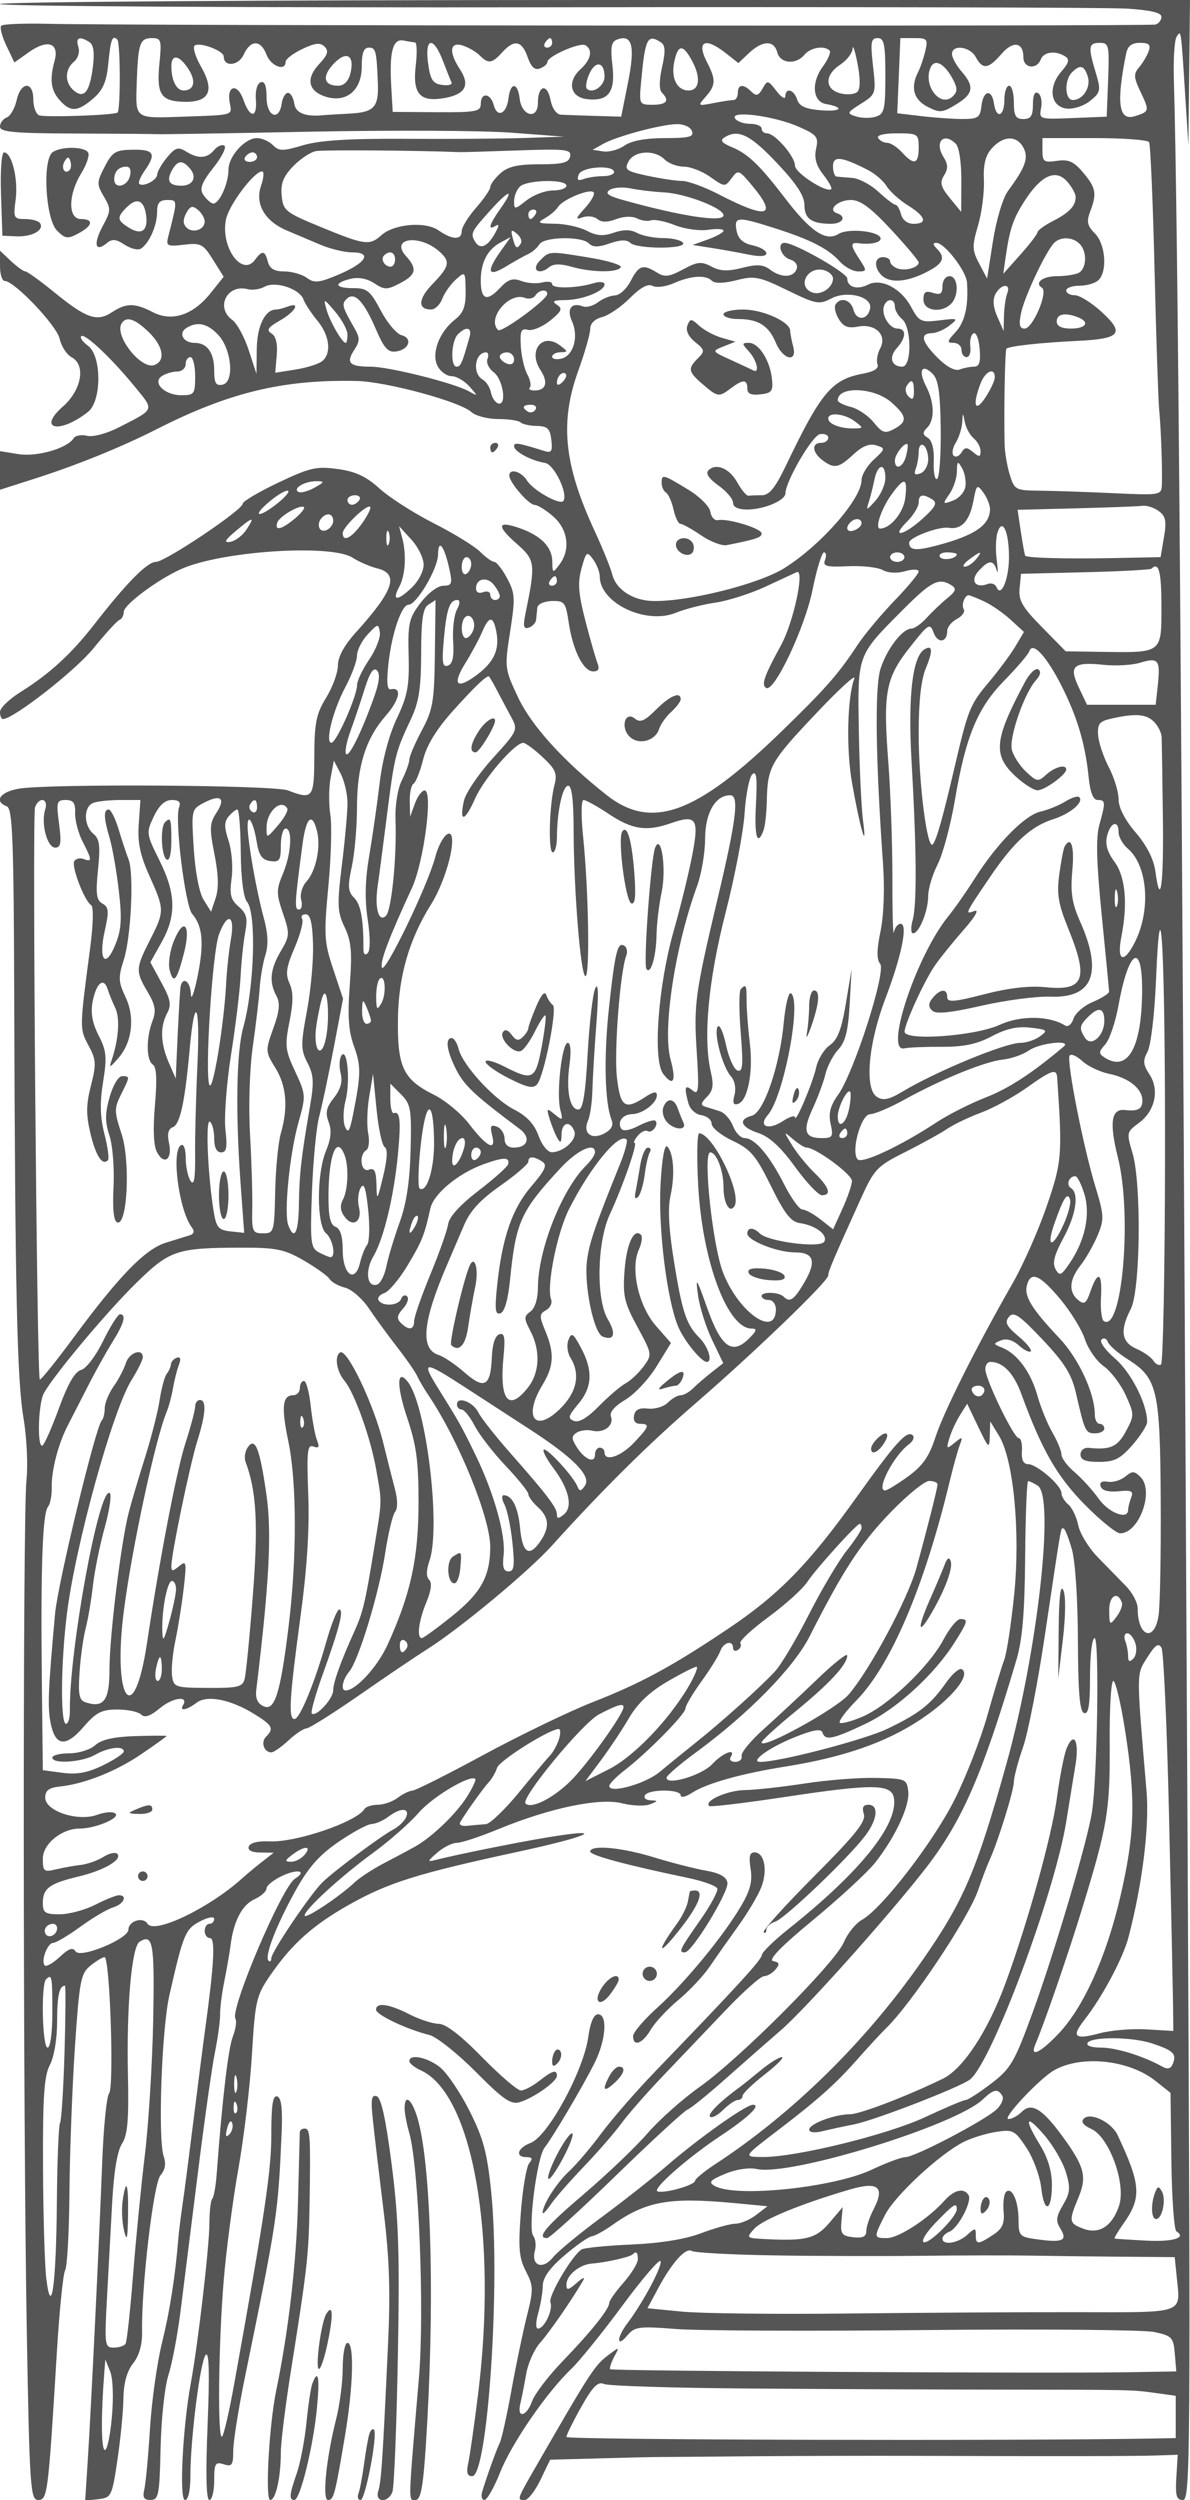 <svg xmlns="http://www.w3.org/2000/svg" version="1.0" width="250" height="525" viewBox="0 0 250 525" preserveAspectRatio="xMidYMid meet">
<g transform="translate(0,525) scale(0.01,-0.01)" fill="#555555" stroke="none">
<path d="M0 52415 c0 -46 5164 -77 11475 -68 6311 10 11801 -3 12200 -28 493 -31 725 -86 725 -171 0 -70 -56 -143 -125 -163 -132 -39 -21653 -25 -23255 15 -512 13 -958 -5 -993 -40 -35 -34 13 -222 106 -417 l169 -355 303 215 c393 280 644 197 542 -179 -109 -401 -79 -623 113 -835 224 -247 371 -238 698 42 204 176 280 349 316 725 51 523 86 617 191 512 65 -65 69 -1467 5 -1531 -55 -55 -1508 -107 -1645 -59 -69 24 -125 174 -125 333 0 392 -264 379 -351 -18 -38 -168 -131 -331 -208 -360 -78 -30 -141 -117 -141 -193 0 -113 300 -140 1575 -144 866 -3 1642 -9 1725 -14 83 -5 1545 19 3250 53 1705 33 3595 24 4200 -22 l1100 -83 -850 -28 c-467 -15 -1591 -23 -2496 -17 -1173 7 -1787 -32 -2135 -135 -429 -127 -506 -127 -636 3 -81 81 -232 147 -336 147 -253 0 -597 -383 -597 -664 0 -305 -210 -749 -335 -708 -55 19 -145 105 -200 192 -76 119 -22 255 220 561 176 222 279 429 229 460 -50 31 -147 -10 -215 -92 -149 -180 -337 -189 -593 -29 -163 101 -223 82 -396 -125 -112 -135 -205 -296 -207 -359 -3 -121 -299 -273 -378 -195 -25 25 27 149 115 275 249 355 197 447 -250 440 -364 -5 -429 -45 -590 -356 -169 -326 -170 -369 -19 -626 153 -258 151 -299 -25 -626 -200 -372 -156 -556 85 -356 115 96 194 89 378 -31 128 -84 282 -121 342 -82 174 113 339 486 339 764 0 195 51 257 212 257 221 0 221 8 23 -767 -51 -199 -25 -213 330 -172 354 42 403 16 609 -314 l225 -359 -275 -344 c-367 -461 -811 -607 -1213 -400 -380 197 -557 196 -860 -2 -313 -206 -537 -129 -1207 417 -298 243 -573 441 -611 441 -39 0 -174 98 -302 217 l-231 218 0 -318 c0 -174 44 -317 98 -317 204 0 1094 -936 1155 -1214 35 -158 148 -333 251 -388 305 -163 211 -689 -184 -1037 -547 -481 -67 -581 530 -110 288 227 288 1176 0 1387 -110 80 -174 171 -144 202 72 71 631 -456 1124 -1058 416 -508 433 -464 -329 -855 -258 -132 -545 -209 -670 -179 -120 29 -247 7 -282 -49 -132 -213 -770 -398 -1160 -336 l-389 63 0 -405 0 -406 725 232 c880 280 1837 668 2575 1044 1513 769 2655 1044 4198 1008 624 -15 2161 -431 2405 -652 89 -81 343 -147 563 -147 220 0 432 -32 471 -70 39 -39 193 -73 342 -75 223 -4 277 -56 304 -294 27 -241 3 -279 -150 -231 -554 173 -633 185 -633 99 0 -111 361 -305 650 -350 189 -30 485 -635 388 -796 -62 -104 -635 215 -767 427 -121 192 -371 262 -371 103 0 -143 406 -613 532 -616 65 -2 242 -112 393 -245 310 -273 364 -696 128 -1008 -141 -187 -147 -184 -150 66 -4 304 -239 543 -690 700 -466 163 -488 50 -63 -324 397 -348 406 -412 189 -1474 -55 -266 -39 -329 71 -292 77 26 146 99 153 163 6 65 18 178 25 252 7 77 136 138 302 143 270 7 294 -24 359 -459 88 -583 308 -1019 514 -1019 111 0 137 53 89 175 -38 96 -153 498 -255 893 -147 569 -163 795 -80 1096 98 355 113 367 244 188 76 -104 139 -266 139 -358 0 -558 970 -1020 1600 -762 193 79 565 174 827 212 263 38 735 188 1050 334 315 146 612 284 659 306 178 83 -65 -1054 -328 -1534 -354 -647 -419 -832 -313 -897 168 -104 816 1266 976 2063 87 431 195 784 240 784 46 0 55 -71 22 -158 -51 -133 23 -154 481 -133 298 14 627 -22 731 -80 113 -64 301 -73 472 -24 156 45 283 42 283 -6 0 -48 -231 -326 -513 -618 -281 -292 -630 -711 -775 -930 -397 -606 -679 -925 -1610 -1827 -1783 -1729 -2718 -2064 -3666 -1314 -904 713 -1575 1455 -1853 2048 -281 597 -284 621 -165 1382 109 701 103 806 -65 1117 -101 189 -222 343 -269 343 -46 0 -179 95 -296 212 -116 116 -555 386 -975 599 -419 213 -932 541 -1139 729 -279 254 -504 359 -877 410 -446 62 -586 30 -1250 -285 -411 -195 -747 -394 -747 -442 0 -130 -1630 -1223 -1824 -1223 -183 0 -616 -439 -1292 -1308 -490 -629 -938 -1040 -1559 -1429 -234 -146 -425 -332 -425 -414 0 -82 28 -149 62 -149 220 0 1520 1015 1901 1484 252 311 499 581 548 599 49 19 89 94 89 167 0 163 822 757 1300 939 930 355 3080 477 3509 199 133 -86 365 -187 516 -224 464 -114 349 -462 -442 -1337 -250 -275 -383 -519 -384 -700 0 -152 -111 -457 -246 -677 -209 -339 -247 -526 -250 -1225 -3 -892 -29 -924 -557 -723 -295 112 -4978 143 -5640 37 -401 -64 -543 -265 -263 -373 121 -46 146 -685 156 -4085 18 -6097 59 -7960 195 -8763 68 -403 96 -988 62 -1300 -79 -731 -74 -13297 7 -17893 58 -3272 76 -3525 239 -3525 196 0 211 117 391 3078 54 896 134 1683 177 1750 42 67 82 797 89 1622 6 825 58 2195 114 3045 95 1410 123 1560 326 1725 123 99 256 180 297 180 113 0 204 -2729 96 -2860 -52 -62 -117 -715 -145 -1451 -63 -1661 -233 -5158 -304 -6271 l-54 -832 280 32 c270 31 286 63 399 832 66 440 122 1018 125 1284 5 322 73 568 203 734 128 162 194 394 189 666 -17 929 240 3118 386 3284 99 113 121 243 68 400 -124 367 -43 2666 120 3382 292 1288 336 1392 645 1552 169 88 296 109 296 51 0 -57 -45 -103 -100 -103 -55 0 -100 -67 -100 -150 0 -82 50 -150 112 -150 115 0 86 -544 -100 -1900 -49 -357 -161 -1235 -250 -1950 -89 -715 -191 -1503 -228 -1750 -36 -247 -75 -562 -87 -700 -64 -800 -180 -1538 -344 -2200 -102 -412 -216 -1222 -252 -1800 -36 -577 -89 -1151 -119 -1275 -41 -172 -10 -225 132 -224 168 0 188 103 210 1093 13 600 86 1286 163 1524 77 238 191 837 254 1332 63 495 226 1800 364 2900 137 1100 299 2248 360 2550 62 303 111 663 109 800 -1 138 39 453 90 700 50 248 109 585 130 750 65 510 241 847 504 967 139 63 252 166 252 228 0 62 157 185 350 272 314 142 504 90 248 -69 -273 -168 -1371 -2749 -1252 -2941 30 -50 6 -218 -54 -374 -97 -248 -222 -1309 -338 -2865 -19 -266 -62 -510 -95 -542 -32 -33 -59 -266 -60 -518 -1 -488 -238 -2527 -391 -3359 -171 -926 -246 -2449 -122 -2449 70 0 114 195 114 508 0 782 210 2430 324 2542 69 68 81 -408 37 -1475 -42 -1039 -29 -1575 38 -1575 55 0 101 183 101 407 0 361 22 399 200 343 174 -55 200 -18 200 282 0 190 109 879 243 1532 685 3347 698 3436 773 5128 23 526 -4 754 -92 783 -92 31 -124 -174 -124 -798 0 -763 -135 -1666 -782 -5252 -102 -564 -215 -1056 -252 -1092 -98 -98 -77 1943 33 3267 52 633 191 1690 308 2350 118 660 246 1743 286 2407 67 1125 93 1236 379 1653 462 671 903 1065 1678 1500 815 457 1435 650 3533 1103 1541 333 1901 517 577 295 -674 -113 -1877 -357 -2310 -467 -179 -46 -175 -30 36 154 130 113 315 205 411 205 97 0 489 129 873 288 1077 444 2124 663 2596 543 215 -54 479 -64 587 -22 177 69 179 78 16 84 -99 4 -153 52 -119 107 81 132 750 130 750 -2 0 -57 105 -34 233 50 305 200 1036 406 1967 554 1221 195 2104 502 2832 983 652 431 1072 939 875 1061 -50 31 -195 -90 -322 -270 -334 -472 -562 -653 -1235 -977 -485 -234 -2267 -699 -2678 -699 -229 0 182 299 701 509 400 163 576 195 604 110 59 -178 211 -148 902 179 658 311 1449 1033 1879 1715 277 439 289 487 117 487 -69 0 -229 -195 -355 -433 -301 -567 -1159 -1384 -1696 -1615 -234 -101 -451 -158 -481 -128 -31 30 126 241 349 467 725 740 1430 2396 1962 4609 73 303 166 640 208 750 69 183 60 188 -108 51 -170 -139 -178 -132 -108 100 41 137 142 355 224 485 l149 236 232 -486 c222 -462 234 -471 243 -186 l9 300 184 -300 c306 -500 451 -2013 320 -3328 -62 -618 -157 -1241 -211 -1383 -54 -142 -212 -664 -352 -1160 -139 -496 -450 -1292 -689 -1770 -450 -894 -1521 -2285 -1945 -2524 -133 -74 -304 -286 -382 -472 -180 -431 -2181 -2438 -3028 -3037 -357 -252 -852 -693 -1100 -979 -247 -286 -844 -855 -1325 -1265 -814 -693 -1014 -932 -781 -932 52 0 708 596 1458 1325 750 729 1422 1347 1494 1375 71 28 438 325 816 662 379 336 891 786 1138 999 493 423 2142 2260 2980 3319 815 1029 1240 1988 1971 4453 129 436 176 989 186 2175 7 875 36 1591 63 1590 28 -1 118 -44 200 -96 365 -232 -4 -3509 -659 -5852 -624 -2234 -896 -2871 -1758 -4110 -1187 -1708 -2722 -3218 -4358 -4288 -234 -153 -425 -312 -425 -353 0 -41 -180 -120 -400 -176 -220 -56 -400 -67 -400 -24 0 122 701 724 1319 1135 601 398 881 666 698 666 -147 0 -1134 -699 -1802 -1276 -302 -261 -924 -751 -1383 -1090 -459 -338 -917 -717 -1017 -841 -215 -264 -460 -175 -378 138 30 115 14 257 -35 316 -115 140 79 1652 239 1853 169 213 796 1273 1047 1771 243 484 283 1029 75 1029 -88 0 -162 -172 -204 -475 -102 -719 -847 -2088 -1213 -2227 -277 -105 -331 -298 -84 -298 121 0 135 -33 55 -129 -58 -71 -137 -535 -175 -1030 -56 -752 -39 -957 106 -1237 160 -309 162 -382 20 -945 -84 -335 -230 -1036 -324 -1557 -94 -522 -204 -1017 -244 -1100 -74 -153 -272 -704 -370 -1027 -29 -96 -8 -175 47 -175 55 0 202 259 328 575 243 614 977 1682 1494 2175 173 165 659 766 1079 1335 421 570 781 988 800 930 37 -109 -377 -882 -697 -1303 -230 -303 -232 -531 -3 -258 157 187 244 198 1022 137 468 -37 2830 -47 5250 -22 2420 24 4580 5 4800 -41 371 -80 402 -113 431 -457 l31 -371 -1031 -17 c-1749 -28 -10822 25 -10861 63 -20 20 17 136 82 258 118 220 118 220 -129 34 -280 -211 -378 -362 -1507 -2323 -412 -715 -412 -715 -241 -715 69 0 217 190 329 423 l204 423 996 27 c548 16 1086 28 1196 29 110 0 1010 7 2000 16 990 8 2543 12 3450 9 3014 -10 4645 -8 5096 8 l446 15 -29 -475 c-23 -389 2 -475 139 -475 156 0 163 929 98 13625 -122 23929 -202 34263 -289 37200 -13 426 13 831 56 900 97 152 92 184 179 -1175 l70 -1100 17 1525 17 1525 -12500 0 c-6875 0 -12500 -38 -12500 -85z m1878 -799 c88 -56 111 -221 73 -521 -66 -527 -184 -675 -397 -499 -197 164 -197 443 -2 606 88 73 128 205 94 312 -63 198 22 235 232 102z m1472 -441 c-65 -650 26 -797 500 -813 545 -18 668 224 375 735 -123 215 -183 417 -133 448 119 74 608 -113 608 -232 0 -226 312 -197 419 39 145 318 360 317 481 -2 92 -241 400 -356 400 -148 0 56 158 177 351 269 269 128 378 140 469 49 90 -90 64 -174 -110 -360 -287 -304 -241 -566 118 -686 440 -147 772 124 772 628 0 287 42 398 150 398 145 0 162 -70 188 -750 20 -502 -81 -610 -598 -636 -260 -14 -499 -28 -531 -31 -387 -42 -598 39 -627 242 -18 124 -77 225 -132 225 -55 0 -114 -101 -132 -225 -54 -382 -318 -272 -318 133 0 244 -40 345 -125 314 -72 -25 -114 -177 -100 -358 33 -402 -123 -406 -263 -6 -124 355 -356 299 -285 -70 50 -265 97 -251 -977 -288 -1034 -36 -1004 -59 -977 723 29 825 65 927 325 927 187 0 200 -46 152 -525z m5370 433 c39 -5 45 -223 14 -486 -71 -599 92 -777 620 -678 427 80 525 271 307 603 -238 364 -212 583 59 497 122 -39 282 -132 357 -207 184 -183 259 -173 473 63 253 279 413 250 535 -99 73 -210 150 -281 259 -239 86 33 156 94 156 137 0 119 689 420 801 350 158 -97 115 -303 -105 -503 -289 -261 -219 -588 135 -628 451 -52 601 147 535 708 -45 378 -24 496 95 542 320 123 386 -131 234 -893 l-145 -725 -550 16 c-302 9 -623 20 -712 25 -99 5 -187 131 -224 316 -71 354 -264 303 -264 -70 0 -358 -339 -279 -382 89 -40 351 -195 355 -236 7 -39 -328 -237 -416 -310 -137 -66 252 -272 270 -272 23 0 -162 -97 -180 -925 -175 l-925 6 -31 545 c-41 719 34 996 256 954 96 -19 207 -37 245 -41z m2880 -8 c0 -55 -48 -100 -106 -100 -58 0 -78 45 -44 100 34 55 82 100 106 100 24 0 44 -45 44 -100z m2279 15 c99 -63 106 -185 30 -524 -62 -278 -64 -476 -4 -536 168 -168 102 -255 -193 -255 -282 0 -287 8 -244 475 85 920 132 1017 411 840z m4721 -708 c0 -706 -22 -801 -200 -857 -110 -35 -296 -33 -414 4 -203 65 -197 79 104 269 313 199 316 209 251 789 -57 504 -44 588 96 588 137 0 163 -127 163 -793z m838 518 c-36 -151 -104 -351 -152 -443 -162 -318 -93 -573 197 -723 257 -133 313 -129 600 46 368 223 394 376 117 695 -110 127 -200 291 -200 365 0 209 380 159 500 -65 143 -267 265 -252 538 66 246 285 462 251 462 -72 0 -228 280 -262 364 -44 62 163 310 195 513 66 98 -62 79 -136 -80 -319 -287 -331 -229 -737 111 -777 144 -17 362 55 495 162 220 179 228 219 117 592 -164 545 -153 626 85 626 191 0 202 -51 175 -775 l-30 -775 -712 -29 c-706 -29 -711 -27 -666 213 26 133 -2 273 -63 310 -70 44 -109 -42 -109 -238 0 -239 -44 -306 -200 -306 -162 0 -200 67 -200 350 0 193 -45 350 -100 350 -55 0 -100 -135 -100 -300 0 -348 -171 -407 -218 -75 -45 315 -226 281 -264 -50 -28 -245 -72 -275 -400 -274 -202 0 -593 28 -868 61 l-500 59 33 790 32 789 295 0 c270 0 288 -22 228 -275z m-10134 -200 c80 -206 161 -413 182 -458 20 -46 -70 -69 -200 -50 -195 27 -246 108 -293 458 -72 540 111 569 311 50z m5938 163 l270 -212 225 212 c284 266 524 271 592 12 62 -237 392 -266 571 -50 126 152 416 201 528 89 34 -34 -30 -185 -142 -337 -248 -334 -215 -736 64 -786 401 -71 329 -166 -101 -132 -327 26 -457 85 -502 226 -68 212 -246 259 -249 65 -1 -69 -85 -17 -187 115 -177 230 -189 232 -291 50 -86 -152 -133 -165 -234 -65 -169 168 -286 158 -286 -25 0 -82 -39 -150 -87 -150 -49 0 -240 -29 -425 -65 -331 -64 -334 -61 -163 133 213 241 218 359 29 724 -229 443 -44 536 388 196z m2770 -816 c-53 -53 -213 -68 -355 -33 -333 84 -337 386 -7 602 138 90 255 241 261 336 6 95 54 -48 105 -317 60 -314 59 -525 -4 -588z m6120 853 c-34 -96 -125 -248 -201 -338 -120 -139 -115 -213 33 -523 188 -395 184 -409 -127 -505 -337 -103 -388 277 -179 1316 33 160 117 225 291 225 190 0 231 -39 183 -175z m-9577 -234 c173 -335 134 -591 -90 -591 -239 0 -369 253 -303 586 79 396 190 398 393 5z m-7194 -234 c-42 -164 -134 -257 -257 -257 -304 0 -345 194 -96 459 269 286 449 183 353 -202z m-3405 97 c169 -257 125 -454 -101 -454 -148 0 -255 214 -255 508 0 265 164 240 356 -54z m8744 -163 c0 -197 -254 -371 -371 -254 -34 34 -9 177 55 318 129 283 316 245 316 -64z m7299 -20 c119 -213 123 -289 22 -390 -253 -253 -626 201 -479 583 79 208 277 124 457 -193z m2853 24 c71 -226 -99 -495 -314 -495 -170 0 -183 415 -18 580 171 171 257 149 332 -85z m-6074 -1056 c386 -170 421 -215 367 -463 -43 -194 1 -352 149 -541 115 -146 191 -283 170 -305 -93 -92 -759 336 -762 490 -2 197 -421 680 -588 680 -63 0 -114 45 -114 100 0 55 -110 100 -244 100 -134 0 -276 51 -315 114 -107 174 823 52 1337 -175z m-2242 -89 c48 -123 -53 -150 -567 -150 -405 0 -703 -55 -848 -157 -123 -86 -325 -141 -448 -123 l-223 34 220 124 c283 159 1204 407 1544 415 148 4 290 -59 322 -143z m1780 -667 c418 -442 584 -695 584 -890 0 -287 151 -393 558 -393 249 0 334 153 124 223 -204 68 18 277 295 277 198 0 415 -161 845 -623 318 -343 578 -653 578 -689 0 -108 -287 -187 -450 -124 -82 31 -150 98 -150 147 0 49 -67 89 -150 89 -180 0 -197 -213 -30 -380 169 -169 514 -149 923 55 373 186 432 310 237 505 -83 83 -85 120 -9 120 172 0 627 -589 644 -833 34 -493 -44 -830 -241 -1042 -180 -194 -186 -225 -41 -225 92 0 167 -67 167 -150 0 -82 48 -150 107 -150 59 0 94 101 78 225 -16 124 14 248 68 275 53 28 111 -119 128 -325 23 -278 -7 -375 -117 -375 -81 0 -218 -27 -304 -60 -96 -37 -271 56 -458 242 -341 342 -384 517 -127 521 96 2 265 75 375 162 189 150 178 156 -215 107 -389 -47 -426 -29 -596 285 -210 391 -630 607 -905 465 -224 -115 -434 -53 -434 129 0 119 -1106 749 -1316 749 -170 0 -78 -288 111 -348 118 -38 173 -119 139 -207 -69 -180 -327 -182 -562 -3 -138 104 -271 112 -581 33 -303 -77 -463 -70 -646 28 -208 111 -293 103 -595 -60 -291 -157 -387 -168 -550 -66 -292 182 -379 154 -550 -177 -85 -165 -233 -301 -328 -303 -94 -2 -255 -66 -357 -143 -101 -77 -245 -117 -320 -88 -240 92 -347 -53 -229 -312 145 -318 35 -717 -215 -783 -111 -29 -201 -11 -201 38 0 50 79 92 175 94 162 3 162 14 -10 143 -369 280 -680 -106 -413 -513 172 -263 123 -433 -125 -433 -88 0 -132 28 -97 63 35 35 11 159 -52 275 -64 117 -125 385 -137 596 -18 319 8 377 150 339 94 -24 303 62 465 193 246 198 269 253 144 334 -114 74 -73 97 170 98 364 2 830 187 830 330 0 53 -100 64 -225 26 -351 -108 -875 -121 -875 -21 0 50 -95 66 -211 35 -116 -30 -313 -16 -439 32 -180 68 -275 36 -453 -154 -272 -289 -397 -237 -397 166 0 377 143 650 417 797 l213 114 -215 -302 c-306 -430 -266 -548 110 -320 179 109 393 228 475 266 83 37 186 128 230 200 98 163 885 178 1042 21 84 -84 198 -83 439 1 220 77 359 81 428 12 134 -134 1194 -135 1111 -1 -34 55 -220 100 -412 100 -193 0 -441 48 -552 107 -138 75 -290 76 -492 6 -220 -77 -360 -67 -568 42 -152 79 -456 145 -676 147 -350 4 -375 18 -200 117 110 62 233 168 273 234 94 156 664 393 747 310 35 -35 -45 -183 -178 -329 -201 -221 -210 -255 -54 -198 103 37 244 21 313 -36 85 -72 209 -72 393 -2 158 60 339 66 438 16 92 -48 226 -66 296 -41 71 25 296 -20 500 -101 205 -81 518 -125 697 -98 179 27 325 19 325 -18 0 -36 -146 -119 -325 -183 l-325 -117 400 -63 c220 -34 569 -97 775 -139 241 -49 375 -39 375 27 0 57 -130 132 -289 167 -203 44 -304 137 -337 308 -57 298 17 303 805 51 754 -241 1118 -427 1362 -697 104 -115 278 -210 386 -210 185 0 187 13 35 246 -195 297 -202 368 -37 347 258 -34 475 10 475 96 0 154 -676 228 -886 97 -262 -164 -585 51 -1113 741 -544 710 -785 942 -1126 1083 -211 88 -253 142 -157 203 288 183 538 62 1098 -530z m2984 317 c0 -350 -98 -378 -350 -100 -100 110 -239 200 -310 200 -70 0 -156 45 -190 100 -38 61 116 100 394 100 440 0 456 -11 456 -300z m780 80 c70 -70 118 -394 116 -775 l-3 -655 -238 291 c-194 237 -216 324 -122 475 88 141 85 232 -12 388 -197 315 5 530 259 276z m1420 -80 c114 -214 45 -409 -323 -909 -108 -146 -245 -603 -316 -1050 l-124 -791 -166 315 c-149 282 -151 366 -24 800 79 267 134 694 123 950 -14 336 33 523 171 675 240 265 520 269 659 10z m2640 115 c29 -46 81 -1250 115 -2675 34 -1424 78 -2747 97 -2940 39 -401 69 -1243 57 -1577 -9 -223 -23 -226 -1034 -179 -564 26 -1258 49 -1542 52 -495 4 -522 18 -618 329 -55 179 -104 460 -109 625 -18 706 6 1996 38 2028 54 53 733 128 1488 163 907 43 1004 157 515 605 -212 195 -467 354 -567 354 -99 0 -180 45 -180 100 0 55 126 100 280 100 154 0 334 54 400 120 189 189 144 756 -78 978 -160 160 -180 248 -100 457 145 381 124 499 -147 821 -196 233 -306 282 -550 246 -274 -40 -305 -18 -305 217 l0 261 1094 0 c602 0 1118 -38 1146 -85z m-14490 -210 c55 -3 609 14 1230 36 1011 35 1127 22 1098 -126 -27 -132 -156 -165 -643 -165 -460 0 -663 -47 -823 -190 -117 -105 -212 -234 -212 -287 0 -53 -135 -250 -300 -438 -165 -188 -300 -408 -300 -488 0 -193 -199 -186 -487 15 -277 194 -937 137 -1204 -104 -242 -219 -351 -204 -1261 171 -753 310 -800 347 -830 662 -25 253 33 401 239 616 149 155 366 300 482 320 160 29 2121 14 3011 -22z m-4250 -105 c0 -55 -70 -100 -156 -100 -86 0 -128 45 -94 100 34 55 104 100 156 100 52 0 94 -45 94 -100z m8564 -50 c83 -82 264 -150 403 -150 139 0 389 -98 557 -217 298 -212 307 -213 446 -25 136 184 153 178 433 -158 543 -652 320 -710 -700 -183 -301 156 -648 283 -770 283 -123 0 -450 49 -727 108 -454 97 -494 127 -402 300 124 231 548 254 760 42z m4262 -216 c152 -77 332 -231 400 -343 68 -111 270 -293 449 -405 373 -232 419 -386 116 -386 -126 0 -231 80 -262 200 -29 110 -81 200 -117 200 -35 0 -196 123 -358 273 -162 149 -409 281 -549 291 -140 11 -289 23 -330 28 -41 4 -75 101 -75 215 0 226 174 208 726 -73z m-14230 20 c148 -177 55 -354 -185 -354 -254 0 -319 99 -204 313 120 225 228 236 389 41z m-1267 -154 c-58 -222 -329 -277 -329 -67 0 167 96 267 257 267 75 0 104 -79 72 -200z m10171 84 c0 -46 -109 -84 -242 -84 -133 0 -313 -28 -401 -61 -116 -44 -143 -18 -99 96 64 166 742 210 742 49z m-7416 -286 c-132 -380 79 -745 546 -940 176 -74 490 -207 698 -296 209 -89 511 -162 672 -162 428 0 290 -222 -288 -467 -412 -173 -508 -183 -666 -68 -101 74 -315 135 -474 135 -207 0 -306 58 -343 200 -63 241 -120 250 -271 45 -273 -374 -735 276 -608 856 68 309 590 999 755 999 47 0 37 -136 -21 -302z m17114 -234 c-2 -190 -132 -328 -473 -503 -179 -91 -327 -199 -329 -239 -2 -39 -165 -252 -362 -472 l-357 -400 50 350 c88 612 162 823 425 1221 337 509 638 633 873 360 96 -112 174 -254 173 -317z m-10698 236 c0 -55 -129 -100 -287 -100 -157 0 -405 -93 -550 -207 -250 -197 -263 -198 -263 -20 0 103 54 241 120 307 145 145 980 162 980 20z m2050 -140 c453 -24 1250 -331 1250 -481 0 -155 -877 -23 -2092 315 -332 92 -407 146 -300 217 78 52 277 67 442 32 165 -34 480 -72 700 -83z m-3439 -345 c-232 -325 -271 -464 -101 -359 80 49 79 11 -1 -138 -154 -289 -316 -368 -419 -206 -114 182 -100 213 310 669 404 448 519 467 211 34z m-7441 -138 c43 -325 -98 -424 -366 -256 -246 154 -253 216 -42 426 214 214 365 151 408 -170z m1230 -129 c0 -174 -252 -256 -383 -125 -74 74 -76 167 -5 299 81 152 131 167 245 72 79 -65 143 -176 143 -246z m6950 152 c-34 -55 -82 -100 -106 -100 -24 0 -44 45 -44 100 0 55 48 100 106 100 58 0 78 -45 44 -100z m-307 -611 c-82 -132 -114 -110 -173 117 -44 168 -28 184 87 88 77 -64 116 -157 86 -205z m-1718 -166 c242 -213 222 -315 -136 -685 -306 -315 -319 -538 -31 -538 81 0 186 101 233 225 47 124 176 306 286 405 196 177 199 173 205 -241 5 -323 -47 -461 -225 -601 -334 -263 -502 -717 -362 -979 62 -115 193 -209 293 -209 100 0 267 -96 372 -214 188 -212 187 -213 -10 -103 -318 176 -1679 517 -2065 517 -445 0 -522 79 -343 351 121 186 122 253 4 458 -258 450 -273 504 -164 613 162 162 359 -41 613 -631 173 -405 258 -497 428 -472 275 40 352 280 110 343 -103 27 -299 261 -435 519 -218 412 -287 469 -573 468 -391 -1 -425 104 -64 195 165 41 347 8 500 -92 217 -142 268 -142 539 -2 343 177 372 305 129 573 -341 377 279 466 696 100z m13455 157 c171 -171 148 -548 -38 -619 -87 -34 -287 -61 -444 -61 -295 0 -473 -142 -308 -244 136 -84 -192 -856 -363 -856 -108 0 -127 79 -76 325 65 320 476 1206 673 1450 127 158 400 161 556 5z m-14380 -330 c0 -82 -42 -150 -94 -150 -126 0 -217 156 -137 236 113 113 231 69 231 -86z m9200 -399 c0 -192 -255 -362 -437 -292 -327 125 -99 558 245 468 106 -28 192 -107 192 -176z m-2544 -47 c60 -60 248 -56 514 11 382 97 478 78 1070 -210 603 -294 670 -306 924 -173 334 175 864 38 816 -210 -47 -244 -287 -266 -348 -33 -57 218 -275 284 -379 115 -33 -53 -2 -190 69 -306 96 -158 195 -197 399 -157 367 71 621 -175 471 -456 -59 -110 -85 -260 -57 -333 34 -89 -69 -155 -312 -200 -651 -123 -875 -391 -1611 -1927 -224 -468 -351 -625 -506 -625 -113 0 -240 -5 -281 -10 -41 -6 -146 118 -233 275 -167 301 -448 419 -610 257 -63 -63 11 -175 210 -317 170 -120 308 -283 308 -362 0 -92 106 -143 295 -143 356 0 805 190 806 341 3 251 563 1212 724 1241 96 18 175 -16 175 -75 0 -59 -67 -107 -150 -107 -203 0 -189 -198 25 -361 249 -189 341 -172 653 117 192 178 339 236 480 192 197 -63 195 -72 -53 -302 -140 -130 -255 -322 -255 -426 0 -396 -850 -1365 -1621 -1850 -538 -337 -2020 -708 -2762 -691 -423 10 -775 240 -855 559 -34 137 -201 548 -370 913 -645 1393 -735 2279 -342 3368 138 381 250 775 250 876 0 112 97 208 248 246 137 34 400 213 584 398 225 225 383 310 477 258 78 -43 276 -19 441 54 364 161 677 182 806 53z m-8581 -392 c32 -89 164 -289 292 -445 258 -312 303 -685 103 -850 -71 -60 -323 -139 -559 -177 l-429 -68 32 369 c21 240 -18 400 -111 457 -112 69 -74 128 176 270 328 186 447 402 163 293 -87 -34 -196 -61 -243 -61 -231 0 -399 -346 -405 -832 l-6 -518 -164 500 c-90 275 -245 559 -344 631 -360 261 -109 760 326 646 98 -25 257 -2 353 52 224 125 734 -42 816 -267z m14786 130 c-34 -87 -65 -301 -69 -475 l-8 -317 -132 300 c-88 199 -101 358 -39 475 117 218 331 233 248 17z m-9665 -17 c-7 -124 -964 -824 -1033 -755 -239 239 230 803 563 675 84 -32 183 -11 220 48 75 122 256 145 250 32z m-4196 -850 c0 -96 -17 -175 -38 -175 -74 0 -334 452 -403 700 -67 242 -61 240 186 -50 139 -165 254 -379 255 -475z m11500 587 c0 -76 68 -194 150 -262 203 -168 208 -1000 6 -1000 -230 0 -289 198 -116 389 200 221 206 411 14 411 -172 0 -347 295 -282 475 60 169 228 159 228 -13z m3842 -223 c261 -100 179 -239 -142 -239 -200 0 -300 50 -300 150 0 157 174 192 442 89z m-19522 -308 c308 -296 365 -605 126 -696 -278 -107 -850 616 -691 873 97 157 273 102 565 -177z m1464 -63 c285 -305 345 -994 91 -1046 -139 -29 -175 32 -175 301 0 372 -147 577 -414 577 -233 0 -346 201 -174 310 231 146 443 101 672 -142z m5281 -43 c-153 -547 -187 -625 -272 -625 -135 0 -114 539 27 680 175 175 301 147 245 -55z m375 -465 c-29 -76 29 -200 129 -275 202 -149 285 -719 96 -657 -63 21 -131 125 -151 230 -20 106 -99 228 -175 272 -222 128 -164 570 75 570 44 0 56 -63 26 -140z m560 -7 c0 -89 -59 -124 -150 -89 -82 31 -150 98 -150 147 0 49 68 89 150 89 83 0 150 -66 150 -147z m-6700 -353 c0 -374 -19 -400 -288 -400 -356 0 -624 268 -406 406 79 50 223 92 319 92 96 1 175 70 175 152 0 83 45 150 100 150 55 0 100 -180 100 -400z m15663 -1105 c6 -549 -27 -1023 -75 -1052 -48 -30 -80 132 -71 360 11 263 -35 446 -124 502 -113 69 -116 112 -17 211 166 166 157 531 -22 876 -170 329 -86 483 140 257 119 -119 159 -396 169 -1154z m-7945 983 c-71 -71 -118 -77 -118 -15 0 134 118 252 185 185 28 -28 -2 -105 -67 -170z m9081 97 c0 -69 -90 -260 -199 -425 -217 -328 -275 -161 -102 293 100 265 303 353 301 132z m-1699 -295 c0 -162 -30 -190 -111 -109 -61 61 -81 160 -44 220 103 168 155 130 155 -111z m-475 -228 c332 -293 344 -408 56 -562 -189 -101 -246 -82 -425 139 -113 141 -330 287 -481 325 -151 37 -275 100 -275 140 0 303 765 274 1125 -42z m-7476 -154 c-35 -56 -105 -75 -156 -44 -139 86 -113 146 63 146 86 0 128 -46 93 -102z m6707 -245 c190 -143 189 -147 -23 -150 -280 -4 -533 94 -533 208 0 140 342 104 556 -58z m2500 -358 c79 -66 144 -187 144 -269 0 -126 -26 -129 -158 -20 -130 109 -172 107 -244 -10 -48 -77 -122 -106 -164 -64 -42 43 -22 164 45 271 66 107 127 296 135 421 13 224 14 224 56 8 23 -119 107 -271 186 -337z m-1422 -374 c-62 -238 -234 -305 -234 -91 0 127 209 394 264 339 16 -15 2 -127 -30 -248z m466 -66 c0 -129 -73 -261 -161 -295 -118 -46 -145 -20 -100 97 33 88 61 248 61 357 0 109 45 170 100 136 55 -34 100 -167 100 -295z m782 -572 c-18 -116 -135 -249 -262 -296 -220 -81 -223 -75 -75 137 85 121 156 334 158 473 3 223 15 232 107 75 57 -98 89 -273 72 -389z m-1682 178 c0 -131 -94 -345 -208 -475 -183 -207 -201 -212 -143 -36 36 110 90 324 121 475 68 338 230 363 230 36z m-11999 -206 c-137 -75 -288 -113 -335 -84 -121 75 141 226 384 224 177 -2 171 -18 -49 -140z m12418 -207 c-37 -312 -313 -648 -532 -648 -114 0 34 433 249 725 267 365 332 347 283 -77z m1779 -242 c-3 -334 -320 -551 -1112 -760 -449 -118 -586 -104 -586 59 0 110 628 345 831 311 266 -45 439 143 518 561 65 348 78 359 210 178 78 -106 140 -263 139 -349z m-14948 141 c-394 -323 -586 -320 -209 3 159 138 339 248 400 246 60 -2 -26 -114 -191 -249z m1700 53 c-34 -55 -104 -100 -156 -100 -52 0 -94 45 -94 100 0 55 70 100 156 100 86 0 128 -45 94 -100z m12039 9 c108 -69 65 -154 -200 -395 -402 -365 -690 -424 -334 -69 135 135 245 315 245 400 0 174 85 193 289 64z m-13400 -403 c-274 -229 -424 -262 -364 -81 44 135 491 392 561 323 23 -24 -65 -133 -197 -242z m1415 -100 c-218 -306 -404 -399 -404 -201 0 126 512 616 577 552 24 -25 -53 -183 -173 -351z m16739 262 c147 -108 168 -210 110 -550 l-71 -418 -1016 -20 c-961 -19 -1784 3 -1827 49 -11 12 -52 233 -91 493 l-70 472 1236 31 c680 18 1306 41 1392 53 86 12 237 -38 337 -110z m-17343 -207 c0 -77 -67 -166 -150 -197 -150 -58 -212 141 -83 269 112 112 233 75 233 -72z m-1825 -186 c-82 -124 -234 -238 -337 -254 -143 -22 -115 33 112 225 370 312 417 318 225 29z m12925 136 c0 -49 -67 -116 -150 -147 -152 -59 -205 48 -83 169 95 96 233 83 233 -22z m3097 -711 c0 -460 -166 -862 -261 -631 -27 66 -111 96 -188 67 -257 -99 -374 70 -189 274 214 236 311 240 380 15 29 -96 30 -4 2 204 -29 209 -22 474 15 589 102 321 241 22 241 -518z m-13031 275 c-28 -69 -50 -12 -50 125 0 138 22 194 50 125 28 -69 28 -181 0 -250z m734 -435 c0 -142 -115 -356 -266 -496 -298 -276 -403 -260 -245 36 127 237 153 676 62 1020 l-67 250 258 -281 c142 -154 258 -392 258 -529z m546 -115 c61 -283 43 -325 -133 -325 -115 0 -321 -155 -475 -357 -247 -323 -271 -429 -253 -1111 16 -635 -23 -843 -248 -1318 -164 -347 -304 -872 -362 -1364 -52 -440 -151 -1126 -219 -1525 -86 -504 -96 -911 -31 -1336 56 -372 56 -648 0 -704 -56 -56 -91 -22 -90 87 3 612 -54 933 -193 1072 -133 133 -141 237 -50 662 59 277 108 833 108 1236 0 864 184 1449 605 1929 293 333 346 607 107 554 -80 -18 -95 144 -50 550 70 627 275 1225 419 1225 172 0 619 760 622 1055 4 354 136 174 243 -330z m9554 275 c0 -55 -67 -100 -150 -100 -82 0 -150 45 -150 100 0 55 68 100 150 100 83 0 150 -45 150 -100z m1100 61 c0 -95 -299 -143 -353 -57 -32 53 34 96 147 96 113 0 206 -18 206 -39z m400 -111 c-68 -82 -173 -150 -231 -150 -59 0 -20 66 87 147 251 190 300 191 144 3z m-10600 -94 c0 -79 -45 -172 -100 -206 -55 -34 -100 31 -100 144 0 113 45 206 100 206 55 0 100 -65 100 -144z m14500 -895 c0 -984 19 -969 -1249 -950 l-762 11 -499 508 c-412 418 -495 561 -470 814 l30 306 1350 33 c742 18 1368 52 1391 75 153 153 209 -62 209 -797z m-13900 220 c0 -45 -45 -81 -100 -81 -55 0 -100 50 -100 111 0 61 -67 84 -150 53 -89 -34 -150 -1 -150 81 0 207 233 254 375 74 69 -86 125 -194 125 -238z m1200 319 c0 -55 -48 -100 -106 -100 -58 0 -78 45 -44 100 34 55 82 100 106 100 24 0 44 -45 44 -100z m8289 -91 c111 -70 94 -124 -90 -273 -125 -102 -319 -287 -431 -411 -112 -124 -256 -225 -319 -225 -188 0 -516 -424 -650 -842 -124 -387 -105 -1877 51 -4086 38 -528 17 -1099 -52 -1430 -81 -391 -83 -589 -8 -680 133 -160 -547 -2281 -882 -2751 -166 -234 -207 -390 -158 -612 60 -270 42 -299 -186 -299 -363 0 -408 153 -187 630 107 231 227 555 266 720 40 165 161 395 269 511 149 160 207 392 238 950 l41 739 -121 -724 c-90 -544 -174 -761 -337 -875 -119 -83 -248 -292 -286 -465 -72 -328 -441 -1199 -445 -1049 -1 47 -116 11 -255 -80 -307 -201 -526 -113 -316 128 335 386 719 2410 484 2556 -48 29 -115 -246 -149 -612 -85 -915 -420 -1894 -671 -1959 -296 -78 -234 -242 140 -365 229 -76 470 -297 767 -708 238 -328 492 -597 565 -597 211 0 156 168 -156 470 -158 154 -370 415 -471 580 -182 300 -182 300 22 125 112 -96 240 -175 285 -175 189 0 952 -562 951 -700 -1 -82 -91 -345 -199 -583 l-197 -433 -264 208 c-146 114 -317 208 -381 208 -63 0 -235 237 -382 527 -308 609 -619 973 -831 973 -82 0 -192 114 -245 253 -53 138 -175 278 -272 309 -98 32 -237 75 -309 97 -103 31 -96 78 33 206 129 130 147 244 82 525 -165 715 -53 1925 312 3348 194 757 373 1694 398 2083 25 390 98 758 162 818 87 84 106 -67 77 -614 -37 -690 25 -912 157 -567 34 87 65 368 71 625 15 713 74 818 1028 1827 488 517 852 850 810 740 -148 -383 -173 -1490 -48 -2192 166 -943 323 -1485 233 -808 -37 275 -77 1130 -90 1900 -27 1612 -42 1572 906 2525 617 621 774 702 1040 534z m677 -334 c152 -69 404 -242 561 -385 l285 -261 -181 -304 c-99 -167 -354 -510 -566 -762 -389 -463 -427 -557 -720 -1813 -237 -1018 -371 -1489 -447 -1580 -117 -138 -298 1278 -298 2327 0 675 50 1129 151 1372 152 364 142 500 -31 394 -251 -156 -347 -987 -270 -2342 107 -1867 115 -3017 23 -3346 -42 -151 -38 -275 9 -275 127 0 318 470 318 784 0 150 89 449 198 663 110 214 272 820 362 1346 228 1345 474 1939 1044 2521 264 270 500 546 522 613 70 208 363 -111 680 -739 327 -647 495 -1216 565 -1913 32 -318 95 -475 189 -475 167 0 170 -39 36 -521 -75 -270 -62 -788 50 -1900 84 -841 153 -1562 154 -1603 0 -40 -153 -137 -340 -216 -188 -78 -371 -237 -408 -352 -37 -119 -114 -181 -176 -143 -338 209 -938 214 -1376 13 -515 -237 -2003 -343 -1996 -142 6 179 425 1089 646 1402 110 157 380 490 600 741 241 275 328 430 220 390 -206 -76 -205 -74 341 731 484 712 851 1048 1306 1193 368 117 660 363 556 467 -31 31 -161 -10 -289 -90 -129 -80 -366 -177 -526 -214 -333 -78 -915 -671 -1381 -1406 -174 -275 -423 -630 -553 -790 -671 -824 -1354 -2875 -924 -2775 83 19 435 34 784 32 468 -2 744 57 1056 223 301 159 534 211 809 179 356 -41 372 -56 200 -182 -103 -75 -288 -137 -412 -137 -319 0 -1754 -592 -2466 -1017 -297 -178 -416 -203 -550 -116 -263 170 -180 1117 181 2067 342 898 477 1566 318 1566 -58 0 -121 -79 -140 -175 -19 -96 -34 410 -32 1125 1 715 -38 1822 -87 2461 -111 1454 -54 1753 459 2402 389 493 417 510 495 298 87 -233 285 -204 285 41 0 78 91 190 203 249 111 60 176 152 144 204 -55 89 18 295 104 295 22 0 164 -56 315 -125z m-11530 -1100 c-12 -1007 -41 -1177 -275 -1615 -143 -269 -261 -544 -261 -610 0 -65 -70 -259 -155 -430 -92 -184 -147 -526 -136 -840 28 -781 -83 -1894 -200 -2011 -151 -151 -240 158 -177 606 30 206 120 893 200 1525 157 1231 177 1311 502 2000 167 356 212 644 214 1379 1 715 37 950 152 1023 83 52 150 96 150 97 0 0 -6 -505 -14 -1124z m463 923 c-60 -112 -95 -411 -79 -665 21 -327 -11 -476 -110 -511 -114 -40 -130 65 -85 558 57 635 122 820 284 820 60 0 56 -78 -10 -202z m344 -431 c-36 -92 -105 -167 -154 -167 -104 0 -120 335 -21 435 113 112 243 -89 175 -268z m485 -37 c72 -374 -52 -640 -425 -914 -416 -305 -508 -194 -222 266 126 202 282 492 346 643 147 347 236 348 301 5z m-2673 -582 c-140 -207 -255 -448 -254 -537 0 -229 -434 -1207 -537 -1209 -140 -3 28 673 291 1168 135 253 245 551 245 663 0 112 101 312 225 445 213 228 227 230 255 44 17 -109 -84 -367 -225 -574z m16570 -523 l-46 -425 -721 0 -721 0 -174 366 c-215 451 -115 540 532 472 250 -26 590 -6 755 44 384 117 430 61 375 -457z m-16476 -292 c-266 -736 -524 -1254 -580 -1164 -28 45 15 261 95 481 80 220 215 619 298 887 106 338 185 456 257 384 72 -72 50 -253 -70 -588z m2580 192 c79 -151 215 -406 301 -566 157 -290 156 -293 -381 -886 -296 -327 -567 -728 -603 -891 -102 -465 18 -442 233 44 188 424 835 1174 1014 1174 47 0 231 -135 408 -301 269 -251 310 -346 249 -575 -110 -414 -137 -1424 -37 -1424 48 0 87 146 88 325 2 545 119 1075 237 1075 74 0 112 -310 113 -925 1 -1250 149 -3075 249 -3075 96 0 65 1815 -49 2925 -46 448 -42 775 10 775 49 -1 292 -135 539 -300 482 -320 784 -365 1286 -190 547 191 606 104 455 -677 -72 -376 -247 -1088 -388 -1583 -327 -1146 -442 -2708 -221 -3000 214 -282 281 -155 156 299 -174 630 94 2382 559 3651 90 248 165 689 166 982 1 548 215 918 528 918 191 0 130 -505 -260 -2150 -477 -2013 -508 -2236 -444 -3236 52 -818 41 -920 -89 -812 -159 132 -179 72 -86 -271 33 -124 152 -233 273 -250 118 -17 215 -98 215 -180 0 -81 198 -242 441 -357 382 -181 489 -308 806 -952 284 -578 418 -750 606 -777 336 -48 599 -251 511 -393 -86 -138 -1180 4 -1352 176 -132 132 -262 131 -262 -3 0 -146 630 -395 1000 -395 401 0 459 -188 195 -636 -215 -364 -302 -424 -430 -295 -101 100 -465 112 -465 14 0 -46 68 -83 150 -83 82 0 150 -87 150 -194 0 -614 -783 -71 -1109 768 -221 569 -430 2526 -270 2526 134 0 279 -385 279 -738 0 -331 133 -556 231 -389 157 268 -456 1527 -743 1527 -42 0 -52 -484 -21 -1075 83 -1598 613 -3025 1123 -3025 122 0 110 -44 -56 -210 -352 -352 -585 -182 -876 640 -229 645 -249 673 -194 270 33 -247 167 -670 296 -938 l234 -488 -247 -195 c-137 -107 -312 -258 -390 -337 -79 -78 -194 -142 -257 -142 -63 0 -184 -70 -270 -155 -85 -86 -273 -142 -416 -125 -184 21 -270 -22 -294 -145 -21 -107 26 -175 123 -175 218 0 199 -58 -129 -401 -278 -291 -614 -400 -614 -199 0 55 -45 100 -100 100 -55 0 -100 -66 -100 -147 0 -195 -221 -102 -386 162 -110 176 -110 227 2 300 74 48 222 66 329 40 241 -58 462 112 389 300 -33 87 81 219 302 350 196 116 492 431 658 701 l302 491 -314 358 c-366 417 -543 1202 -361 1602 61 134 81 274 44 312 -148 148 -304 -196 -345 -760 -38 -522 -5 -665 271 -1174 312 -576 313 -582 127 -833 -103 -138 -273 -298 -378 -354 -104 -56 -354 -270 -556 -475 -238 -244 -421 -353 -524 -313 -137 53 -124 104 90 358 295 351 311 702 54 1182 -164 305 -198 326 -262 162 -41 -104 -22 -272 42 -374 216 -346 136 -729 -225 -1080 -527 -510 -771 -161 -359 515 237 389 250 663 56 1128 -129 308 -127 355 15 435 88 49 136 151 107 227 -102 266 123 1395 378 1898 453 895 1051 1616 1208 1458 28 -27 -38 -268 -146 -534 -519 -1286 -632 -1615 -684 -1991 -71 -518 137 -1539 329 -1613 242 -93 286 58 107 363 -251 425 -228 1621 42 2206 281 607 591 1500 520 1500 -31 0 -1 67 67 149 68 82 160 126 205 98 93 -57 243 139 165 217 -28 28 -187 -20 -354 -106 -191 -99 -327 -120 -365 -58 -88 142 32 299 231 303 218 4 519 233 519 395 0 90 -68 80 -246 -36 -428 -280 -522 -213 -594 420 -61 542 68 2214 197 2550 31 81 13 175 -40 207 -143 89 -196 -124 -324 -1310 -111 -1031 -88 -1987 55 -2346 46 -114 -3 -205 -151 -285 -271 -144 -461 5 -343 270 44 100 85 384 91 632 6 248 44 877 84 1400 49 626 41 882 -22 750 -53 -110 -125 -729 -161 -1375 -48 -860 -100 -1175 -195 -1175 -182 0 -261 399 -187 940 39 280 24 460 -36 460 -124 0 -243 -1069 -157 -1404 59 -228 50 -235 -118 -97 -169 139 -176 132 -105 -100 42 -137 114 -316 161 -399 66 -117 86 -100 88 75 3 256 180 302 269 70 65 -169 -220 -437 -471 -442 -88 -2 -210 149 -282 349 -88 242 -245 411 -509 546 -431 220 -1082 930 -1169 1274 -31 126 -97 228 -146 228 -145 0 -102 -283 104 -679 169 -325 390 -531 1326 -1230 240 -179 172 -391 -125 -391 -124 0 -194 69 -194 189 0 104 -73 217 -161 251 -130 50 -149 14 -99 -186 87 -344 -112 -244 -490 249 -165 215 -494 487 -730 605 -650 324 -772 580 -760 1588 11 902 235 1678 696 2412 231 368 442 1000 443 1325 1 337 -238 109 -358 -340 -160 -602 -1065 -2471 -1118 -2311 -42 124 143 612 630 1668 253 549 449 2050 267 2050 -57 0 -149 -124 -204 -275 l-100 -275 -8 319 c-4 176 31 344 80 373 48 30 139 258 201 507 77 306 281 638 630 1027 443 492 675 716 749 722 9 1 82 -122 161 -273z m13814 -682 c86 -87 159 -233 162 -325 3 -92 15 -836 25 -1653 20 -1446 -50 -1963 -157 -1165 -35 257 -179 542 -413 816 -227 264 -360 523 -360 699 0 153 -92 456 -205 672 -112 216 -214 519 -225 674 -17 238 26 292 280 349 509 113 729 96 893 -67z m-16943 -1710 c0 -190 -52 -771 -117 -1293 -103 -845 -97 -988 57 -1311 141 -295 161 -519 108 -1220 -48 -647 -26 -963 88 -1278 151 -419 149 -586 -18 -1431 -71 -359 -105 -412 -170 -260 -45 105 -39 352 12 550 104 404 35 1132 -89 940 -42 -67 -49 -234 -14 -372 44 -174 0 -331 -142 -512 -161 -204 -185 -313 -111 -508 67 -176 51 -351 -55 -605 -199 -478 -199 -1567 1 -1733 142 -118 214 -500 93 -500 -31 0 -141 45 -244 101 -172 92 -185 202 -145 1275 24 646 92 1354 151 1574 59 220 196 868 305 1439 l197 1039 -207 621 c-190 571 -198 712 -102 1734 58 611 77 1291 42 1510 -35 218 -33 563 5 766 l69 369 143 -276 c79 -151 143 -430 143 -619z m-2753 -202 c-144 -220 -149 -328 -41 -872 84 -425 92 -714 26 -913 l-97 -292 -156 248 c-93 148 -177 582 -208 1075 -52 815 -49 828 213 965 354 186 464 97 263 -211z m-3598 67 c-92 -292 42 -798 212 -798 117 0 133 99 80 500 -61 460 -50 500 139 500 161 0 205 -61 199 -277 -5 -152 66 -420 156 -595 201 -388 204 -437 25 -368 -77 29 -167 10 -199 -43 -67 -107 211 -835 353 -924 54 -35 46 -397 -20 -900 -224 -1690 -224 -1695 -35 -2047 162 -300 167 -391 52 -843 -103 -401 -105 -609 -11 -1005 114 -475 249 -682 367 -564 30 30 -2 276 -72 548 -92 360 -100 657 -29 1097 84 521 71 655 -93 975 -132 257 -171 473 -128 705 74 393 232 530 315 272 32 -99 105 -280 163 -401 100 -209 70 -651 -73 -1080 -62 -184 -51 -183 130 22 297 334 361 861 157 1291 -151 318 -155 412 -38 774 154 475 219 1817 103 2113 -44 110 -137 391 -207 625 -70 234 -165 425 -211 425 -112 0 -106 -178 20 -601 57 -192 143 -684 191 -1094 70 -593 56 -824 -67 -1131 -212 -531 -366 -342 -227 278 92 412 85 498 -49 573 -127 71 -144 203 -93 709 52 505 34 648 -97 756 -207 172 -209 570 -4 649 87 34 346 61 575 61 l417 0 -35 -508 c-27 -385 27 -647 225 -1087 319 -711 319 -737 10 -1347 -302 -595 -305 -654 -48 -1090 163 -275 183 -395 100 -612 -135 -355 -130 -827 10 -913 76 -48 90 -315 43 -851 -44 -510 -29 -853 44 -989 151 -284 327 -149 252 194 -42 191 -17 295 80 332 153 59 254 527 354 1638 107 1186 223 956 163 -323 -31 -657 -53 -1509 -49 -1894 5 -503 -22 -658 -95 -550 -55 83 -102 299 -102 481 -1 195 -43 305 -102 269 -205 -126 -40 -1369 229 -1724 62 -82 48 -138 -43 -167 -75 -24 -301 -94 -502 -156 -433 -133 -978 -693 -1929 -1980 -376 -510 -700 -912 -719 -893 -61 62 -160 11862 -100 12018 89 232 288 185 213 -50z m2813 47 c-96 -250 128 -2067 276 -2238 221 -257 253 -619 113 -1307 -72 -357 -136 -526 -141 -375 -11 299 -202 385 -223 100 -22 -300 -46 -754 -71 -1325 l-24 -550 -146 336 c-175 404 -186 752 -33 1039 92 172 70 290 -121 639 l-233 428 233 416 c316 562 306 1024 -40 1719 -280 564 -283 586 -121 925 112 236 234 348 378 348 151 0 195 -45 153 -155z m1638 -1 c0 -86 -46 -128 -102 -93 -56 35 -75 105 -44 156 86 139 146 113 146 -63z m635 -20 c26 -41 -62 -201 -194 -355 -241 -280 -241 -280 -241 -45 0 332 304 612 435 400z m-977 -919 c5 -551 56 -951 132 -1043 201 -242 154 -1797 -80 -2639 -142 -509 -164 -1771 -58 -3243 l78 -1070 -289 31 c-251 27 -298 83 -352 420 -124 763 -174 1942 -81 1884 50 -31 92 -189 92 -351 0 -190 51 -294 145 -294 115 0 134 101 91 475 -30 261 23 970 118 1575 95 605 186 1348 201 1650 15 302 59 715 96 917 56 300 31 400 -137 544 -168 144 -195 252 -148 595 32 230 3 584 -63 785 -95 287 -95 398 0 513 67 80 150 146 184 146 35 -1 67 -403 71 -895z m334 221 c47 -290 112 -383 284 -408 196 -28 224 13 224 325 0 196 45 357 100 357 151 0 120 -528 -56 -948 -141 -338 -141 -417 0 -830 147 -431 144 -475 -44 -795 -225 -380 -251 -646 -93 -941 82 -152 66 -318 -65 -681 -169 -471 -168 -489 43 -830 234 -379 272 -829 115 -1375 -55 -192 -109 -743 -119 -1225 -18 -849 -26 -875 -256 -875 -220 0 -236 36 -225 525 6 289 -15 988 -47 1554 -34 594 -9 1375 59 1850 64 451 129 1001 144 1221 14 220 69 535 121 700 66 211 54 451 -42 800 -146 533 -330 1574 -333 1892 -3 306 123 95 190 -316z m1268 220 c84 -334 -22 -839 -224 -1061 -90 -100 -138 -268 -108 -382 29 -112 8 -203 -47 -203 -98 0 -91 126 75 1375 75 566 202 679 304 271z m16840 -24 c0 -98 88 -253 195 -344 415 -356 487 -1281 152 -1954 -235 -472 -391 -418 -289 101 138 709 86 1266 -148 1583 -149 201 -195 367 -151 541 72 288 241 339 241 73z m-34 -1549 c-28 -68 -49 12 -47 177 3 165 25 220 50 123 26 -97 24 -232 -3 -300z m-16890 -798 c11 -344 -47 -977 -128 -1407 -131 -702 -130 -812 12 -1087 131 -255 140 -408 52 -918 -184 -1068 -223 -1407 -232 -2043 -8 -609 -95 -785 -223 -451 -96 250 27 1496 213 2158 159 563 157 587 -68 1070 -211 448 -221 544 -120 1050 82 409 82 622 1 801 -90 198 -70 339 107 751 120 279 191 551 158 604 -33 53 1 97 75 97 96 0 140 -177 153 -625z m-1725 100 c-41 -234 -86 -650 -100 -925 -42 -848 -277 -2280 -350 -2136 -103 202 59 2784 199 3161 177 479 342 414 251 -100z m19624 -4654 c-3 -2325 -41 -4250 -84 -4277 -43 -26 -115 10 -160 81 -44 71 -205 184 -356 250 -317 139 -352 386 -118 838 202 392 226 2638 34 3278 -126 420 -122 439 132 624 343 250 441 694 226 1022 -135 206 -142 289 -40 480 69 128 147 786 176 1482 102 2425 197 544 190 -3778z m-481 3554 c-9 -1183 -303 -1697 -790 -1382 -127 82 -124 119 17 276 89 100 214 468 277 818 214 1183 505 1352 496 288z m-15984 -247 c-88 -151 -104 -131 -107 130 -2 170 31 343 72 385 119 121 149 -319 35 -515z m-1157 -699 c-97 -516 -285 -291 -205 246 38 248 98 524 135 613 95 230 149 -436 70 -859z m940 346 c4 -41 -38 -75 -93 -75 -55 0 -97 124 -93 275 6 244 17 252 93 75 47 -110 89 -234 93 -275z m15407 -13 c0 -317 -277 -559 -406 -356 -126 199 -117 256 63 437 223 223 343 195 343 -81z m-855 -542 c-667 -561 -1149 -876 -1638 -1067 -324 -127 -785 -360 -1023 -517 -765 -503 -1577 -884 -1667 -782 -145 164 72 946 264 948 93 1 417 138 719 305 778 430 1695 803 2071 842 176 19 422 105 547 192 225 158 909 232 727 79z m955 -570 c419 -87 700 -313 700 -565 0 -174 -98 -227 -362 -196 -293 35 -338 -257 -152 -999 301 -1205 90 -3672 -295 -3434 -48 29 -75 254 -61 499 31 519 -64 577 -219 132 -92 -263 -133 -293 -260 -188 -207 172 -189 426 52 732 111 141 271 423 356 625 142 340 138 417 -51 1040 -253 833 -605 2625 -537 2737 28 45 147 -6 265 -115 117 -108 372 -229 564 -268z m-1091 -75 c112 -1637 101 -1773 -219 -2704 -173 -506 -496 -1236 -717 -1621 -759 -1325 -1449 -2701 -1621 -3232 -132 -407 -267 -600 -577 -825 -223 -161 -439 -293 -481 -293 -197 0 179 730 498 967 87 64 125 149 85 189 -119 119 -351 -135 -1183 -1299 -996 -1394 -1625 -2039 -2677 -2747 -1188 -799 -1842 -1154 -2867 -1556 -495 -194 -1523 -691 -2285 -1103 -762 -413 -1437 -752 -1500 -754 -63 -2 -202 -69 -309 -150 -107 -81 -295 -147 -419 -147 -124 0 -251 -41 -282 -91 -168 -272 -1441 -705 -1995 -678 -236 12 -406 -30 -433 -106 -28 -80 57 -126 240 -128 l283 -4 -250 -195 c-137 -108 -317 -257 -400 -332 -693 -631 -1860 -1193 -2001 -964 -94 152 -398 58 -401 -124 -4 -197 -1014 -613 -1111 -457 -56 91 -143 61 -331 -116 -141 -131 -282 -212 -315 -180 -88 89 56 475 177 475 58 0 314 152 569 337 254 186 564 369 688 407 227 70 314 256 121 256 -57 0 -280 -90 -496 -200 -216 -110 -551 -200 -746 -200 -306 0 -354 32 -354 238 0 307 139 409 750 555 535 127 931 359 813 477 -40 40 -171 10 -293 -66 -121 -76 -332 -151 -470 -167 -137 -15 -374 -58 -525 -94 -252 -61 -275 -42 -275 224 0 311 394 633 776 633 320 0 846 218 752 312 -49 49 -215 39 -382 -22 -410 -150 -1096 76 -1096 360 0 148 78 208 300 232 528 56 1185 317 1725 685 289 196 525 366 525 377 0 10 -295 9 -655 -2 -455 -14 -713 -73 -844 -191 -104 -94 -349 -171 -545 -171 -196 0 -356 -40 -356 -90 0 -140 622 -99 900 60 275 157 600 195 600 70 0 -44 -197 -176 -437 -292 -320 -156 -547 -198 -850 -157 l-413 55 -21 1912 c-25 2347 15 3478 129 3619 48 59 83 239 79 400 -10 356 135 919 336 1306 81 158 275 535 429 837 154 303 386 718 514 923 241 385 293 577 155 577 -44 0 -203 -252 -354 -560 -154 -314 -358 -583 -465 -610 -128 -34 -276 -290 -460 -793 -149 -409 -306 -765 -348 -791 -116 -71 -93 869 26 1092 198 370 1325 1716 1946 2323 701 687 850 736 2216 738 723 1 894 -34 1300 -269 257 -149 501 -324 542 -389 40 -65 186 -147 325 -182 138 -34 364 -231 501 -436 138 -205 408 -575 601 -823 192 -247 379 -517 415 -600 37 -82 142 -262 235 -400 633 -941 1300 -2577 1298 -3186 -1 -612 -191 -959 -786 -1439 -324 -261 -617 -475 -651 -475 -112 0 -65 368 95 751 102 245 123 409 59 473 -64 64 -62 201 5 394 245 703 -62 3260 -452 3761 -233 300 -242 -79 -17 -746 197 -585 242 -918 241 -1800 -2 -1161 -167 -1914 -651 -2973 -215 -469 -666 -960 -882 -960 -107 0 -63 230 74 392 200 236 632 1656 760 2502 63 410 156 795 206 856 56 68 57 248 3 456 -50 189 -166 648 -258 1020 -195 785 -749 1947 -895 1874 -130 -65 -82 -396 86 -595 208 -245 550 -1199 665 -1855 128 -731 131 -610 -47 -1700 -179 -1098 -231 -1316 -405 -1700 -289 -636 -449 -1081 -449 -1247 0 -178 -364 -572 -450 -486 -27 26 80 405 237 841 346 960 442 1342 339 1342 -43 0 -165 -304 -270 -675 -246 -866 -558 -1625 -669 -1625 -132 0 -107 430 121 2113 143 1051 196 1874 168 2602 -34 914 -19 1057 109 1008 114 -44 132 -12 74 135 -41 105 -101 428 -131 717 -31 289 -95 525 -142 525 -47 0 -86 -67 -86 -150 0 -82 -63 -150 -139 -150 -229 0 -255 -243 -104 -965 182 -873 183 -2474 0 -3939 -166 -1338 -283 -1718 -504 -1633 -137 52 -191 165 -169 349 275 2270 328 3300 213 4103 -139 975 -239 1223 -396 985 -54 -82 -74 -217 -42 -300 230 -614 269 -1313 153 -2798 -66 -861 -144 -1652 -172 -1759 -44 -169 -141 -193 -770 -189 -688 3 -722 14 -755 250 -20 135 12 471 70 746 58 275 137 770 175 1099 63 549 55 588 -95 463 -140 -115 -165 -115 -165 1 0 252 390 2130 546 2628 178 567 196 859 54 859 -55 0 -100 -62 -100 -137 0 -75 -93 -424 -206 -775 -184 -573 -541 -2428 -805 -4188 -277 -1849 -732 -1205 -485 688 172 1324 660 3588 897 4162 46 110 106 335 134 500 28 165 84 385 124 489 48 124 33 175 -43 150 -64 -22 -120 -84 -125 -139 -4 -55 -44 -145 -88 -200 -44 -55 -111 -302 -149 -550 -37 -247 -175 -787 -305 -1200 -131 -412 -286 -937 -345 -1165 -163 -636 -404 -2598 -404 -3293 0 -650 -117 -814 -497 -693 -139 44 -163 156 -132 627 20 316 78 732 128 924 50 193 119 598 153 900 34 303 145 853 248 1223 102 371 150 696 105 724 -222 137 -854 -3313 -837 -4572 2 -151 -35 -275 -82 -275 -118 0 -108 1279 19 2303 180 1455 964 4289 1361 4920 128 205 234 419 234 475 0 198 -287 99 -356 -123 -39 -124 -154 -344 -257 -490 -103 -146 -187 -353 -187 -459 0 -106 -28 -221 -62 -255 -127 -127 -922 -3417 -981 -4057 -143 -1572 -159 -1950 -97 -2280 95 -506 316 -538 693 -102 266 308 383 368 713 368 217 0 442 -48 500 -106 74 -74 191 -34 395 135 269 225 611 268 484 62 -83 -134 78 -105 284 51 222 168 713 72 1215 -238 383 -237 417 -303 245 -475 -116 -116 -43 -329 112 -329 49 0 210 113 358 250 149 138 320 252 381 254 60 3 560 317 1110 699 550 383 1196 819 1436 971 686 434 2120 1625 2614 2173 1061 1175 2018 2122 3000 2972 1251 1081 2800 2573 2800 2696 0 86 92 303 681 1605 286 630 340 688 936 987 348 175 746 395 883 488 138 93 458 246 712 340 254 95 682 328 950 518 530 377 634 413 647 222z m-14127 -1464 c66 -41 55 -251 -32 -611 -125 -517 -134 -528 -141 -178 -7 287 -43 359 -159 314 -170 -65 -219 310 -53 412 53 33 70 192 38 353 -32 161 -22 508 22 771 l80 478 73 -738 c39 -407 117 -767 172 -801z m544 -66 c-17 -658 -88 -1123 -232 -1521 -114 -316 -239 -728 -276 -916 -38 -188 -125 -360 -193 -383 -215 -72 -263 284 -79 595 218 369 433 1271 516 2158 64 691 43 890 -87 847 -41 -14 -75 120 -75 297 l0 322 225 -226 c206 -206 223 -307 201 -1173z m9212 871 c-65 -324 -238 -440 -238 -159 0 184 197 579 259 518 23 -24 14 -185 -21 -359z m-8719 -682 c8 -571 -149 -1089 -302 -994 -40 24 -31 432 21 906 107 967 268 1018 281 88z m250 -110 c-25 -96 -45 6 -44 226 1 220 22 298 46 174 24 -125 23 -305 -2 -400z m8431 276 c0 -55 -48 -100 -106 -100 -58 0 -78 45 -44 100 34 55 82 100 106 100 24 0 44 -45 44 -100z m-8055 -325 c-91 -302 -245 -461 -245 -253 0 240 108 478 217 478 54 0 66 -101 28 -225z m-2506 -133 c92 -239 73 -732 -35 -935 -66 -124 -56 -235 35 -358 173 -237 378 -102 302 200 -32 130 -17 312 35 404 69 124 110 6 159 -458 36 -343 26 -674 -21 -735 -48 -60 -116 -232 -151 -381 -105 -439 -363 -246 -363 271 0 289 -49 447 -150 486 -110 42 -150 213 -149 636 2 871 171 1306 338 870z m2861 64 c0 -52 -45 -122 -100 -156 -55 -34 -100 8 -100 94 0 86 45 156 100 156 55 0 100 -42 100 -94z m2400 -2 c0 -53 -82 -177 -182 -275 -512 -503 -1014 -1772 -1017 -2568 -1 -235 -62 -434 -157 -503 -140 -103 -140 -142 0 -411 214 -411 194 -871 -51 -1184 -407 -517 -603 -275 -516 635 41 422 23 519 -88 482 -86 -29 -145 -210 -156 -475 -23 -618 -155 -694 -571 -329 -192 169 -437 334 -545 368 -395 126 -341 699 180 1906 95 220 253 589 351 819 127 302 343 536 765 832 323 226 587 454 587 505 0 117 108 118 291 2 112 -72 67 -176 -229 -521 -402 -470 -610 -1071 -717 -2074 -54 -515 -41 -628 69 -592 87 29 160 286 202 710 122 1210 223 1434 1053 2331 356 386 731 561 731 342z m-1825 -253 c-14 -54 -295 -305 -625 -558 -382 -293 -613 -547 -635 -699 -19 -132 -188 -609 -375 -1061 -187 -452 -340 -892 -340 -977 0 -186 -115 -201 -279 -37 -91 91 -81 160 46 300 91 100 129 216 85 257 -43 41 -99 18 -124 -51 -52 -145 -389 -168 -474 -32 -31 51 22 119 120 152 97 33 317 295 489 582 305 510 354 633 478 1194 70 312 591 743 1134 936 411 146 538 145 500 -6z m12107 -629 c130 -434 11 -981 -316 -1458 -174 -254 -206 -267 -291 -115 -70 125 -26 299 164 649 269 494 337 943 159 1053 -107 67 -40 249 92 249 43 0 129 -170 192 -378z m-436 -631 c-232 -515 -377 -504 -194 15 192 545 273 669 328 505 23 -71 -37 -305 -134 -520z m-13634 -58 c-118 -203 -146 -138 -50 113 35 90 84 142 110 116 25 -26 -1 -129 -60 -229z m13557 -1508 c220 -261 455 -643 523 -848 67 -206 246 -462 397 -569 152 -108 359 -382 462 -610 181 -402 181 -423 2 -756 -177 -327 -324 -393 -778 -347 -100 10 -175 -50 -175 -139 0 -115 103 -156 390 -156 320 0 444 62 700 353 170 195 310 414 310 488 0 375 -337 1039 -673 1328 -205 175 -333 355 -286 400 48 45 107 22 133 -49 25 -72 215 -237 421 -367 620 -391 677 -633 690 -2953 7 -1127 -14 -2219 -45 -2425 -88 -573 -440 -450 -440 154 0 118 -112 328 -249 467 -137 140 -402 412 -590 604 -188 193 -372 493 -408 668 -36 175 -130 372 -209 437 -79 66 -144 173 -144 239 0 161 -512 605 -700 609 -101 1 -144 92 -131 275 10 149 -20 272 -68 272 -103 0 -701 1236 -701 1450 0 83 48 150 107 150 263 0 489 -234 650 -674 429 -1174 748 -1729 1328 -2319 329 -334 666 -607 749 -607 397 0 719 889 428 1181 -131 131 -175 133 -322 10 -94 -77 -259 -126 -366 -108 -129 22 -180 -13 -150 -100 29 -84 166 -121 375 -100 272 28 318 5 265 -133 -35 -91 -64 -208 -64 -258 0 -218 -406 -65 -617 233 -127 179 -355 430 -507 559 -152 129 -276 295 -276 369 0 75 -86 284 -191 466 -106 182 -248 534 -317 781 -136 487 -424 875 -742 1001 -186 73 -188 84 -21 151 113 46 250 7 375 -106 109 -98 221 -154 251 -124 29 29 -88 172 -261 318 -253 213 -292 292 -197 407 98 118 218 37 705 -478 460 -487 610 -726 701 -1119 188 -819 202 -850 404 -850 106 0 193 45 193 100 0 55 -45 100 -100 100 -55 0 -100 88 -100 197 0 443 -340 1176 -745 1603 -577 610 -742 877 -682 1106 80 306 265 231 696 -281z m-12493 -1862 c371 -240 989 -642 1374 -892 907 -590 1277 -971 1138 -1172 -84 -121 -113 -124 -157 -14 -84 210 -652 828 -708 771 -28 -28 61 -198 197 -378 331 -438 421 -820 229 -979 -116 -96 -149 -96 -149 -2 0 142 -208 416 -982 1292 -310 352 -611 734 -668 850 -111 222 -450 349 -450 168 0 -59 44 -107 98 -107 53 0 177 -154 275 -343 97 -188 391 -567 652 -842 261 -275 475 -542 475 -592 0 -51 90 -173 200 -273 241 -219 253 -430 41 -733 -227 -323 -366 -226 -414 287 -41 440 -167 696 -343 696 -50 0 -44 -87 14 -195 57 -108 133 -468 167 -800 51 -490 36 -605 -81 -605 -105 0 -133 92 -104 341 49 416 -200 1301 -591 2107 -292 600 -339 684 -764 1365 -388 621 -337 626 551 50z m10899 -88 c-47 -142 -208 -126 -258 25 -19 55 41 100 133 100 92 0 148 -56 125 -125z m-14315 -748 c-33 -33 -56 26 -52 131 5 117 28 141 60 61 29 -72 26 -159 -8 -192z m13336 -1202 c-4 -90 -223 -953 -445 -1758 -178 -642 -974 -2129 -1418 -2648 -258 -303 -1833 -1170 -1833 -1010 0 38 317 328 705 645 726 594 1095 992 1095 1182 0 59 -281 -163 -625 -494 -344 -331 -850 -802 -1124 -1047 -275 -244 -487 -501 -471 -570 16 -69 -43 -125 -132 -125 -88 0 -132 45 -98 100 126 203 -167 92 -389 -148 -219 -236 -966 -457 -957 -283 2 44 280 284 618 531 1105 811 2055 1780 2388 2438 698 1378 1063 1939 1682 2584 358 373 731 678 829 678 99 0 177 -34 175 -75z m-1596 -911 c0 -48 -140 -261 -310 -475 -171 -214 -528 -816 -794 -1339 -265 -522 -587 -1062 -715 -1200 -308 -333 -1126 -1067 -1671 -1500 -242 -193 -579 -467 -750 -610 -299 -251 -1060 -463 -1060 -296 0 45 146 195 325 333 478 368 1275 1177 1275 1294 0 56 150 311 334 566 184 254 363 542 397 638 68 190 269 241 269 69 0 -58 46 -78 102 -43 56 35 79 99 52 142 -27 44 239 291 591 550 352 258 719 589 815 736 176 269 1037 1221 1104 1221 20 0 36 -39 36 -86z m4416 -439 c73 -250 126 -1040 129 -1916 4 -1100 38 -1502 130 -1533 93 -32 125 163 125 766 0 454 42 808 97 808 101 0 57 -2915 -56 -3650 -94 -615 -792 -2970 -1253 -4230 -376 -1028 -455 -1162 -865 -1475 -249 -190 -489 -345 -535 -345 -46 0 -429 -162 -852 -360 -790 -370 -2719 -843 -3411 -837 -419 4 -426 -7 365 597 782 597 1160 934 1596 1425 255 288 535 591 621 674 529 507 1737 2314 1940 2903 85 246 196 538 247 648 171 372 506 1450 506 1629 0 98 86 424 191 724 105 301 312 1357 459 2347 372 2488 330 2250 396 2250 26 0 102 -191 170 -425z m-18818 -850 c-1 -96 -64 -400 -141 -675 -115 -413 -140 -448 -147 -200 -12 449 104 1050 203 1050 48 0 86 -79 85 -175z m19872 -285 c18 -54 -34 -186 -115 -294 -141 -186 -149 -179 -152 137 -3 309 180 417 267 157z m283 -850 c37 -116 17 -260 -43 -320 -80 -80 -110 -66 -110 52 0 89 -27 233 -61 320 -33 87 -14 158 44 158 57 0 134 -95 170 -210z m-15307 -97 c-86 -139 -146 -113 -146 63 0 86 46 128 102 93 56 -35 75 -105 44 -156z m16014 -3544 c43 -1869 80 -3646 84 -3949 l6 -550 -558 33 c-307 19 -750 -18 -985 -81 -528 -142 -605 -78 -329 275 378 482 816 1303 931 1744 293 1126 441 2323 378 3065 -216 2550 -217 2439 16 2808 169 267 236 312 299 200 44 -80 115 -1675 158 -3545z m-21160 3101 c0 -137 -39 -250 -86 -250 -48 0 -65 113 -38 250 26 138 65 250 86 250 21 0 38 -112 38 -250z m11060 -375 c-421 -711 -1150 -1467 -1670 -1730 l-492 -249 326 437 c179 240 445 639 590 887 178 306 436 551 800 763 295 172 572 314 617 315 44 1 -33 -189 -171 -423z m9177 -919 c226 -1445 205 -2172 -99 -3479 -296 -1278 -783 -2351 -1316 -2902 -386 -400 -592 -487 -468 -200 176 408 673 1847 959 2775 554 1798 609 2123 600 3525 -6 729 29 1325 76 1325 47 0 159 -470 248 -1044z m-10537 496 c0 -146 -775 -1225 -1122 -1562 -374 -363 -818 -583 -937 -464 -109 109 1192 1686 1543 1872 373 197 516 240 516 154z m-1356 -672 c-39 -122 -121 -273 -182 -337 -62 -64 -357 -415 -656 -780 -299 -365 -614 -667 -700 -671 -86 -5 -255 -20 -376 -33 -136 -15 -196 17 -157 83 125 211 479 705 595 831 66 70 144 207 175 303 48 150 1057 788 1289 815 45 5 50 -90 12 -211z m-1926 -1200 c-225 -363 -738 -857 -1100 -1060 -128 -72 -421 -228 -650 -347 -230 -119 -508 -301 -618 -404 -327 -307 -1050 -785 -1050 -695 0 126 772 831 1450 1325 330 240 754 614 943 830 294 339 1083 810 1193 713 20 -17 -55 -180 -168 -362z m-1283 -433 c-32 -84 -154 -204 -272 -266 -267 -143 -1246 -872 -1487 -1108 -260 -256 -1076 -1466 -1076 -1596 0 -61 -27 -84 -59 -51 -89 89 164 745 569 1474 269 484 499 745 901 1020 296 203 609 372 695 375 86 3 243 71 350 152 255 193 453 193 379 0z m-2135 -797 c-68 -82 -198 -149 -287 -147 -137 3 -132 27 31 150 253 191 416 189 256 -3z m-5200 -1544 c0 -136 -176 -225 -240 -122 -60 97 26 216 157 216 46 0 83 -42 83 -94z m2019 -1914 c-17 -903 -96 -2182 -175 -2842 -80 -660 -192 -1805 -250 -2544 -58 -739 -128 -1381 -156 -1425 -27 -45 -139 -81 -248 -81 -189 0 -196 50 -143 1025 31 564 81 1475 110 2025 35 643 108 1083 206 1232 118 182 146 498 125 1450 -31 1433 78 2685 244 2790 282 179 317 -20 287 -1630z m-2119 158 c0 -433 -42 -750 -100 -750 -111 0 -141 1325 -33 1433 123 123 133 70 133 -683z m256 -848 c-23 -768 -65 -1436 -95 -1484 -29 -48 -59 -792 -66 -1653 -14 -1739 -116 -2482 -222 -1615 -34 275 -65 1333 -69 2350 -6 1474 23 1908 144 2136 89 168 152 545 152 909 0 542 47 755 165 755 17 0 13 -629 -9 -1398z m22854 184 c437 -146 511 -216 434 -415 -45 -117 -107 -136 -228 -69 -396 221 -966 398 -1284 398 -204 0 -319 41 -282 100 84 135 940 127 1360 -14z m66 -786 l315 -250 18 -1427 c10 -785 57 -1452 106 -1482 220 -136 -71 -224 -642 -194 -342 18 -637 37 -655 43 -17 5 62 141 176 302 396 555 379 822 -115 1872 -127 270 -570 485 -709 346 -67 -67 -15 -140 157 -218 379 -173 734 -1154 583 -1611 -143 -433 -421 -610 -757 -482 -296 113 -303 157 -99 646 186 443 133 651 -326 1282 -431 591 -658 729 -864 523 -82 -83 -207 -150 -278 -150 -145 0 658 856 964 1027 576 322 1567 217 2126 -227z m-19310 -227 c-28 -68 -49 12 -47 177 3 165 25 220 50 123 26 -97 24 -232 -3 -300z m16090 -83 c38 -61 -16 -190 -119 -287 -245 -232 -1717 -1003 -1915 -1003 -84 0 -403 -119 -710 -264 -798 -377 -2855 -591 -3295 -342 -139 78 -103 121 218 256 228 95 500 136 664 100 702 -154 4176 915 4748 1462 227 216 314 233 409 78z m-16096 -363 c-33 -33 -56 26 -52 131 5 117 28 141 60 61 29 -72 26 -159 -8 -192z m-143 -450 c-74 -74 -87 -35 -44 131 35 135 81 181 106 106 24 -72 -4 -179 -62 -237z m17577 -796 c98 -327 88 -430 -62 -685 -144 -244 -155 -336 -57 -493 157 -252 59 -302 -455 -233 -405 54 -420 69 -422 418 -1 395 -142 702 -265 579 -42 -43 -64 -226 -49 -407 23 -259 -25 -364 -224 -494 -316 -207 -360 -207 -360 -1 0 154 -13 154 -183 0 -195 -176 -517 -224 -517 -76 0 49 65 115 145 145 184 71 483 640 403 769 -98 159 -305 111 -508 -118 -333 -375 -962 -785 -1205 -785 -284 0 -285 10 -40 489 206 405 1154 1283 1655 1533 165 82 470 176 677 208 354 55 394 33 638 -334 142 -216 282 -595 310 -842 62 -553 225 -498 224 77 0 270 -88 562 -246 819 -349 566 -305 669 90 208 185 -216 387 -565 451 -777z m-4040 -774 c-85 -163 -154 -370 -154 -459 0 -117 -75 -153 -275 -130 -239 28 -271 71 -248 332 l27 300 -277 -326 c-287 -338 -493 -389 -1367 -344 -381 20 -387 25 -214 216 173 191 997 529 2004 823 601 176 746 57 504 -412z m-2917 127 l687 -65 -237 -182 c-130 -101 -327 -184 -437 -185 -110 -1 -433 -91 -718 -199 -334 -127 -854 -211 -1465 -238 -522 -23 -993 -69 -1048 -103 -200 -124 -705 -981 -655 -1112 59 -155 -128 -550 -261 -550 -51 0 -50 136 4 324 51 179 94 437 96 575 3 171 146 373 453 635 247 212 506 393 575 403 69 10 260 114 424 231 715 509 1198 596 2582 466z m4663 -128 c0 -158 -573 -732 -692 -692 -62 21 51 206 251 412 384 395 441 431 441 280z m-3855 -969 c883 -15 2280 -19 3105 -9 825 10 1860 11 2300 4 440 -8 1302 -19 1914 -23 l1115 -9 43 -425 c77 -778 205 -734 -2103 -731 -1138 2 -3306 -11 -4819 -28 -1512 -17 -3076 1 -3474 40 l-724 71 221 411 c294 550 583 870 711 791 58 -36 828 -78 1711 -92z m-2845 -84 c0 -80 -135 -300 -300 -488 -165 -188 -301 -380 -301 -428 -2 -130 -382 -604 -986 -1230 -295 -306 -580 -681 -634 -832 -118 -329 -324 -371 -247 -50 30 124 85 405 123 625 38 220 169 513 291 650 198 223 659 888 900 1300 55 93 5 77 -129 -40 -179 -157 -217 -164 -217 -38 0 199 274 424 540 444 282 20 795 136 849 190 78 78 111 47 111 -103z m-11051 -3329 c-36 -399 -105 -701 -151 -672 -74 45 -75 745 -5 1648 l20 250 101 -250 c60 -147 74 -550 35 -976z m13401 617 c1595 -12 3913 -22 5150 -23 2912 -3 2878 -2 3375 -71 l425 -59 0 -444 0 -444 -475 -9 c-2943 -53 -12325 -29 -12325 32 0 44 141 329 313 634 241 428 350 537 475 479 89 -41 1467 -84 3062 -95z"/>
<path d="M11344 47029 c-195 -194 -24 -320 192 -140 89 73 237 76 471 9 422 -121 963 -127 1034 -12 29 47 -258 137 -638 200 -878 145 -857 146 -1059 -57z"/>
<path d="M19800 46493 c0 -161 -44 -193 -200 -143 -156 50 -200 18 -200 -143 0 -236 375 -292 580 -87 173 173 151 580 -30 580 -85 0 -150 -90 -150 -207z"/>
<path d="M15200 45900 c0 -55 138 -100 307 -100 422 0 643 -139 791 -496 150 -362 459 -429 365 -79 -33 124 -61 272 -62 328 -2 189 -575 447 -991 447 -226 0 -410 -45 -410 -100z"/>
<path d="M14441 45663 c-39 -103 20 -230 160 -344 206 -166 211 -193 61 -343 -218 -218 -206 -282 104 -548 313 -269 337 -272 590 -81 252 190 344 189 344 -4 0 -112 79 -147 275 -125 241 28 271 69 242 332 -43 388 -277 750 -485 750 -150 0 -150 -15 3 -183 166 -183 231 -467 90 -395 -41 21 -255 121 -475 221 -398 182 -399 183 -150 282 l250 99 -286 82 c-157 45 -370 159 -473 252 -172 156 -192 156 -250 5z"/>
<path d="M13900 42356 c0 -79 42 -170 92 -201 51 -32 122 -192 158 -356 36 -165 101 -299 144 -299 43 0 239 -109 435 -242 197 -134 439 -226 539 -206 620 124 732 161 732 246 0 105 -713 322 -916 279 -71 -15 -143 64 -161 176 -17 115 -227 322 -481 475 -521 315 -542 320 -542 128z"/>
<path d="M14200 41061 c0 -170 270 -290 353 -157 32 53 31 141 -3 196 -92 150 -350 121 -350 -39z"/>
<path d="M15563 31730 c-39 -39 -39 -450 -2 -914 56 -687 44 -834 -67 -797 -75 25 -184 267 -242 538 -58 271 -137 444 -175 384 -88 -139 100 -842 279 -1045 80 -90 111 -250 75 -388 -45 -171 -24 -222 74 -190 207 69 322 669 247 1282 -37 302 -67 696 -67 875 1 344 -10 367 -122 255z"/>
<path d="M16999 31375 c-1 -179 -23 -437 -49 -575 -25 -137 17 -70 94 150 170 485 190 750 56 750 -55 0 -101 -146 -101 -325z"/>
<path d="M16673 29508 c-43 -166 -30 -205 44 -131 58 58 86 165 62 237 -25 75 -71 29 -106 -106z"/>
<path d="M21533 38178 c-644 -1202 -679 -1531 -208 -1972 179 -168 393 -304 475 -302 152 3 600 329 600 437 0 117 -238 56 -418 -107 -173 -157 -199 -153 -425 59 -132 124 -267 332 -299 461 -64 254 259 1187 506 1461 95 105 112 188 47 228 -56 35 -182 -84 -278 -265z"/>
<path d="M22367 34725 c-24 -41 -75 -304 -113 -584 -56 -420 -23 -620 189 -1142 433 -1066 336 -1313 -480 -1230 -340 34 -775 -16 -1288 -149 -635 -163 -775 -174 -775 -60 0 185 -144 178 -304 -14 -93 -113 -98 -184 -16 -266 81 -81 358 -55 1041 100 511 116 1164 201 1450 190 888 -34 1099 498 623 1572 -174 391 -208 613 -166 1075 47 511 -25 737 -161 508z"/>
<path d="M10062 37154 c-181 -277 -208 -454 -69 -454 75 0 407 542 407 665 0 122 -203 -4 -338 -211z"/>
<path d="M13070 35033 c-96 -156 72 -1464 194 -1505 81 -26 99 159 62 642 -53 693 -153 1030 -256 863z"/>
<path d="M13764 34700 c-89 -218 -250 -2433 -185 -2543 87 -147 206 251 214 713 4 231 52 636 108 900 102 487 -10 1243 -137 930z"/>
<path d="M11264 31363 c-90 -213 -164 -418 -164 -455 0 -37 -52 -120 -117 -185 -88 -88 -144 -77 -234 46 -77 105 -142 124 -185 54 -80 -130 215 -446 373 -397 62 19 197 204 299 410 102 207 202 359 222 339 21 -20 -15 -315 -78 -656 -129 -693 -185 -723 -784 -417 -218 111 -396 157 -396 102 0 -55 221 -212 490 -349 385 -195 513 -222 595 -124 148 179 429 1598 329 1664 -46 30 -107 123 -135 205 -33 98 -108 15 -215 -237z"/>
<path d="M13936 29249 c-32 -83 -3 -218 65 -300 150 -181 439 -200 357 -24 -32 69 -86 204 -120 300 -75 215 -224 227 -302 24z"/>
<path d="M13877 27632 c-51 -933 133 -2422 369 -2989 126 -300 486 -743 604 -743 127 0 29 321 -154 504 -279 279 -366 541 -543 1646 -102 634 -125 1079 -68 1333 98 437 68 904 -67 1039 -56 56 -111 -251 -141 -790z"/>
<path d="M13449 28025 c-33 -206 -78 -460 -99 -564 -24 -116 -3 -154 53 -98 51 51 114 261 141 467 26 207 75 419 108 473 33 53 14 97 -42 97 -55 0 -128 -169 -161 -375z"/>
<path d="M15726 25771 c22 -67 209 -135 417 -153 258 -21 366 6 339 87 -22 65 -210 134 -418 153 -262 23 -366 -3 -338 -87z"/>
<path d="M14000 23488 c-179 -147 -198 -190 -67 -147 101 32 220 59 264 59 45 0 108 68 139 150 79 206 -39 184 -336 -62z"/>
<path d="M2302 29459 c-97 -347 -97 -520 -2 -808 66 -201 105 -684 85 -1074 -23 -471 3 -722 79 -748 214 -73 278 1292 88 1865 -153 462 -154 531 -10 821 192 383 192 385 21 385 -77 0 -191 -194 -261 -441z"/>
<path d="M3467 35233 c-104 -104 -79 -714 33 -783 61 -38 100 116 100 394 0 464 -15 508 -133 389z"/>
<path d="M3658 32753 c-87 -208 -129 -483 -95 -618 79 -317 152 -233 301 345 151 588 5 780 -206 273z"/>
<path d="M4600 27400 c0 -275 45 -500 100 -500 55 0 100 225 100 500 0 275 -45 500 -100 500 -55 0 -100 -225 -100 -500z"/>
<path d="M18420 22280 c-66 -66 -120 -156 -120 -200 0 -147 151 -82 277 120 137 219 34 271 -157 80z"/>
<path d="M9516 19812 c-148 -94 -122 -562 31 -562 54 0 110 146 124 325 29 360 32 356 -155 237z"/>
<path d="M2850 14500 c-177 -76 -169 -87 75 -93 151 -4 275 38 275 93 0 117 -77 117 -350 0z"/>
<path d="M2900 13100 c0 -55 45 -100 100 -100 55 0 100 45 100 100 0 55 -45 100 -100 100 -55 0 -100 -45 -100 -100z"/>
<path d="M9850 25881 c-147 -393 -417 -1581 -371 -1627 158 -157 302 -7 355 371 33 234 100 617 150 852 83 396 -21 710 -134 404z"/>
<path d="M22241 18277 l-9 -1027 98 828 c58 490 62 909 9 1027 -60 134 -92 -138 -98 -828z"/>
<path d="M22407 15781 c-52 -127 -143 -591 -202 -1031 -109 -812 -613 -2626 -1082 -3900 -371 -1008 -889 -1796 -1317 -2004 -776 -376 -1745 -746 -1955 -746 -317 0 -851 -202 -851 -321 0 -61 111 -75 275 -35 151 37 455 103 675 146 431 86 2218 778 2427 940 454 351 1778 3897 2024 5420 62 385 148 915 192 1178 85 512 -31 732 -186 353z"/>
<path d="M2577 6287 c-26 -173 -13 -454 28 -625 60 -249 77 -187 85 313 11 675 -40 814 -113 312z"/>
<path d="M24265 6453 c-93 -243 -80 -553 23 -553 129 0 216 411 122 578 -67 120 -91 116 -145 -25z"/>
<path d="M20673 6340 c-40 -41 -73 -142 -73 -227 0 -112 30 -123 111 -42 61 61 94 163 73 227 -21 63 -71 82 -111 42z"/>
<path d="M1112 49309 c-226 -143 -160 -1405 86 -1652 173 -173 224 -179 449 -59 304 163 328 302 53 302 -274 0 -270 513 7 961 114 185 179 381 144 437 -77 124 -549 132 -739 11z m348 -382 c-101 -102 -185 51 -102 186 63 102 87 102 121 1 23 -70 15 -154 -19 -187z"/>
<path d="M21 48425 l29 -875 300 -13 c323 -13 582 130 493 274 -30 49 -171 89 -312 89 -243 0 -254 22 -202 409 57 427 -81 991 -243 991 -54 0 -81 -374 -65 -875z"/>
<path d="M10300 43100 c0 -55 20 -100 44 -100 24 0 72 45 106 100 34 55 14 100 -44 100 -58 0 -106 -45 -106 -100z"/>
<path d="M13781 37597 c-237 -238 -332 -279 -441 -189 -205 170 -312 -179 -115 -376 187 -187 541 -96 622 160 32 100 147 262 256 360 108 99 197 217 197 263 0 171 -223 77 -519 -218z"/>
<path d="M19849 19650 c-41 -110 -181 -443 -313 -740 -272 -616 -255 -780 31 -289 291 499 459 954 405 1099 -33 87 -73 64 -123 -70z"/>
<path d="M16900 15046 c-467 -72 -1033 -134 -1256 -138 -369 -7 -865 -230 -744 -335 28 -23 748 63 1600 192 1856 280 2237 275 2281 -32 80 -560 -719 -1551 -2206 -2733 -311 -247 -567 -497 -570 -555 -5 -100 -511 -652 -2240 -2445 -397 -412 -907 -997 -1132 -1300 -224 -303 -531 -662 -680 -800 -258 -237 -553 -700 -553 -867 0 -43 76 34 168 170 92 136 406 494 696 797 291 303 643 708 784 900 140 193 535 644 878 1003 343 359 933 978 1311 1375 378 397 744 722 813 722 69 0 178 64 243 142 93 112 83 148 -50 175 -112 22 162 305 845 869 557 460 1141 1000 1299 1200 426 542 729 1194 694 1497 -30 257 -55 268 -681 281 -357 8 -1032 -45 -1500 -118z"/>
<path d="M18148 14405 c49 -153 -178 -437 -1049 -1311 -611 -613 -1086 -1140 -1055 -1171 31 -31 56 -7 56 54 0 60 84 136 186 168 204 65 1531 1331 1889 1802 261 344 294 653 68 653 -110 0 -138 -58 -95 -195z"/>
<path d="M12400 13617 c0 -79 753 -282 2043 -551 326 -68 608 -169 627 -226 19 -56 -147 -360 -368 -675 -427 -609 -453 -665 -314 -665 151 0 931 1279 894 1467 -23 121 -166 200 -449 249 -229 39 -717 164 -1085 277 -684 212 -1348 273 -1348 124z"/>
<path d="M15769 13255 c42 -259 -7 -453 -197 -775 -371 -634 -1184 -1620 -1763 -2141 -280 -252 -509 -521 -509 -598 0 -232 198 -160 370 134 88 151 350 433 581 625 232 193 528 508 658 700 131 193 400 575 598 850 199 275 418 643 486 818 140 354 66 732 -143 732 -101 0 -122 -92 -81 -345z"/>
<path d="M14492 12775 c-4 -14 -23 -111 -43 -217 -20 -105 -121 -308 -224 -450 -486 -668 -384 -704 120 -44 352 461 447 736 255 736 -55 0 -103 -11 -108 -25z"/>
<path d="M13500 11050 c0 -82 68 -150 150 -150 82 0 150 68 150 150 0 83 -68 150 -150 150 -82 0 -150 -67 -150 -150z"/>
<path d="M12660 10784 c-213 -304 -72 -464 152 -173 101 132 185 273 186 314 4 151 -191 69 -338 -141z"/>
<path d="M7900 10296 c0 -107 650 -415 1121 -531 149 -37 587 -385 973 -773 587 -590 740 -695 929 -636 297 92 777 432 777 551 0 140 -92 114 -373 -107 -140 -110 -313 -200 -384 -200 -72 0 -439 315 -816 700 -447 457 -763 700 -910 700 -124 0 -401 90 -617 200 -430 220 -700 257 -700 96z"/>
<path d="M11673 9440 c-40 -41 -73 -142 -73 -227 0 -112 30 -123 111 -42 61 61 94 163 73 227 -21 63 -71 82 -111 42z"/>
<path d="M8600 9216 c0 -46 108 -133 240 -193 1093 -498 1619 -3488 1201 -6823 -79 -632 -171 -1274 -204 -1425 -44 -200 -21 -275 83 -275 326 0 596 4034 400 5961 -85 835 -164 1132 -458 1714 -195 387 -474 799 -622 915 -267 210 -640 284 -640 126z"/>
<path d="M15983 9025 c-183 -151 -378 -307 -433 -347 -422 -307 -689 -572 -633 -628 36 -37 160 27 275 142 114 114 253 208 308 208 55 0 100 39 100 87 0 47 210 250 466 450 257 199 418 363 358 363 -60 0 -258 -124 -441 -275z"/>
<path d="M12804 8907 c-160 -298 -124 -356 96 -157 214 194 260 350 104 350 -54 0 -144 -87 -200 -193z"/>
<path d="M7838 7938 c35 -324 135 -1173 223 -1888 120 -974 143 -1676 90 -2800 -112 -2421 -141 -2861 -204 -3061 -78 -243 204 -261 297 -19 36 94 87 1365 114 2825 41 2178 17 2905 -129 4047 -125 970 -221 1406 -317 1438 -112 37 -126 -68 -74 -542z"/>
<path d="M8500 8224 c0 -96 44 -329 98 -517 200 -697 321 -3755 203 -5140 -230 -2707 -226 -2567 -73 -2567 110 0 159 254 217 1125 188 2845 126 5721 -148 6800 -118 466 -297 646 -297 299z"/>
<path d="M6298 7725 c-1 -41 -18 -705 -38 -1475 -32 -1262 -199 -2707 -457 -3950 -150 -728 -237 -2300 -126 -2300 116 0 223 477 223 999 0 205 92 953 204 1662 359 2263 382 2469 400 3589 22 1423 13 1550 -105 1550 -55 0 -100 -34 -101 -75z"/>
<path d="M11700 7249 c-128 -247 -208 -474 -179 -504 30 -29 172 174 317 451 145 277 226 504 179 504 -47 0 -190 -203 -317 -451z"/>
<path d="M6854 3906 c-104 -167 -233 -1107 -158 -1153 36 -23 123 231 191 563 120 581 107 817 -33 590z"/>
<path d="M7200 2771 c0 -291 -62 -775 -139 -1075 -207 -817 -296 -1696 -170 -1696 120 0 148 106 357 1350 174 1032 198 1950 52 1950 -55 0 -100 -238 -100 -529z"/>
<path d="M6563 2449 c-32 -83 -88 -455 -125 -825 -37 -371 -129 -848 -203 -1062 -157 -451 -167 -562 -50 -562 120 0 396 1122 473 1925 63 649 28 843 -95 524z"/>
<path d="M7760 1389 c-25 -76 -75 -359 -111 -627 -36 -268 -89 -549 -118 -625 -29 -75 -9 -137 44 -137 102 0 366 1392 281 1478 -28 28 -71 -12 -96 -89z"/>
</g>
</svg>